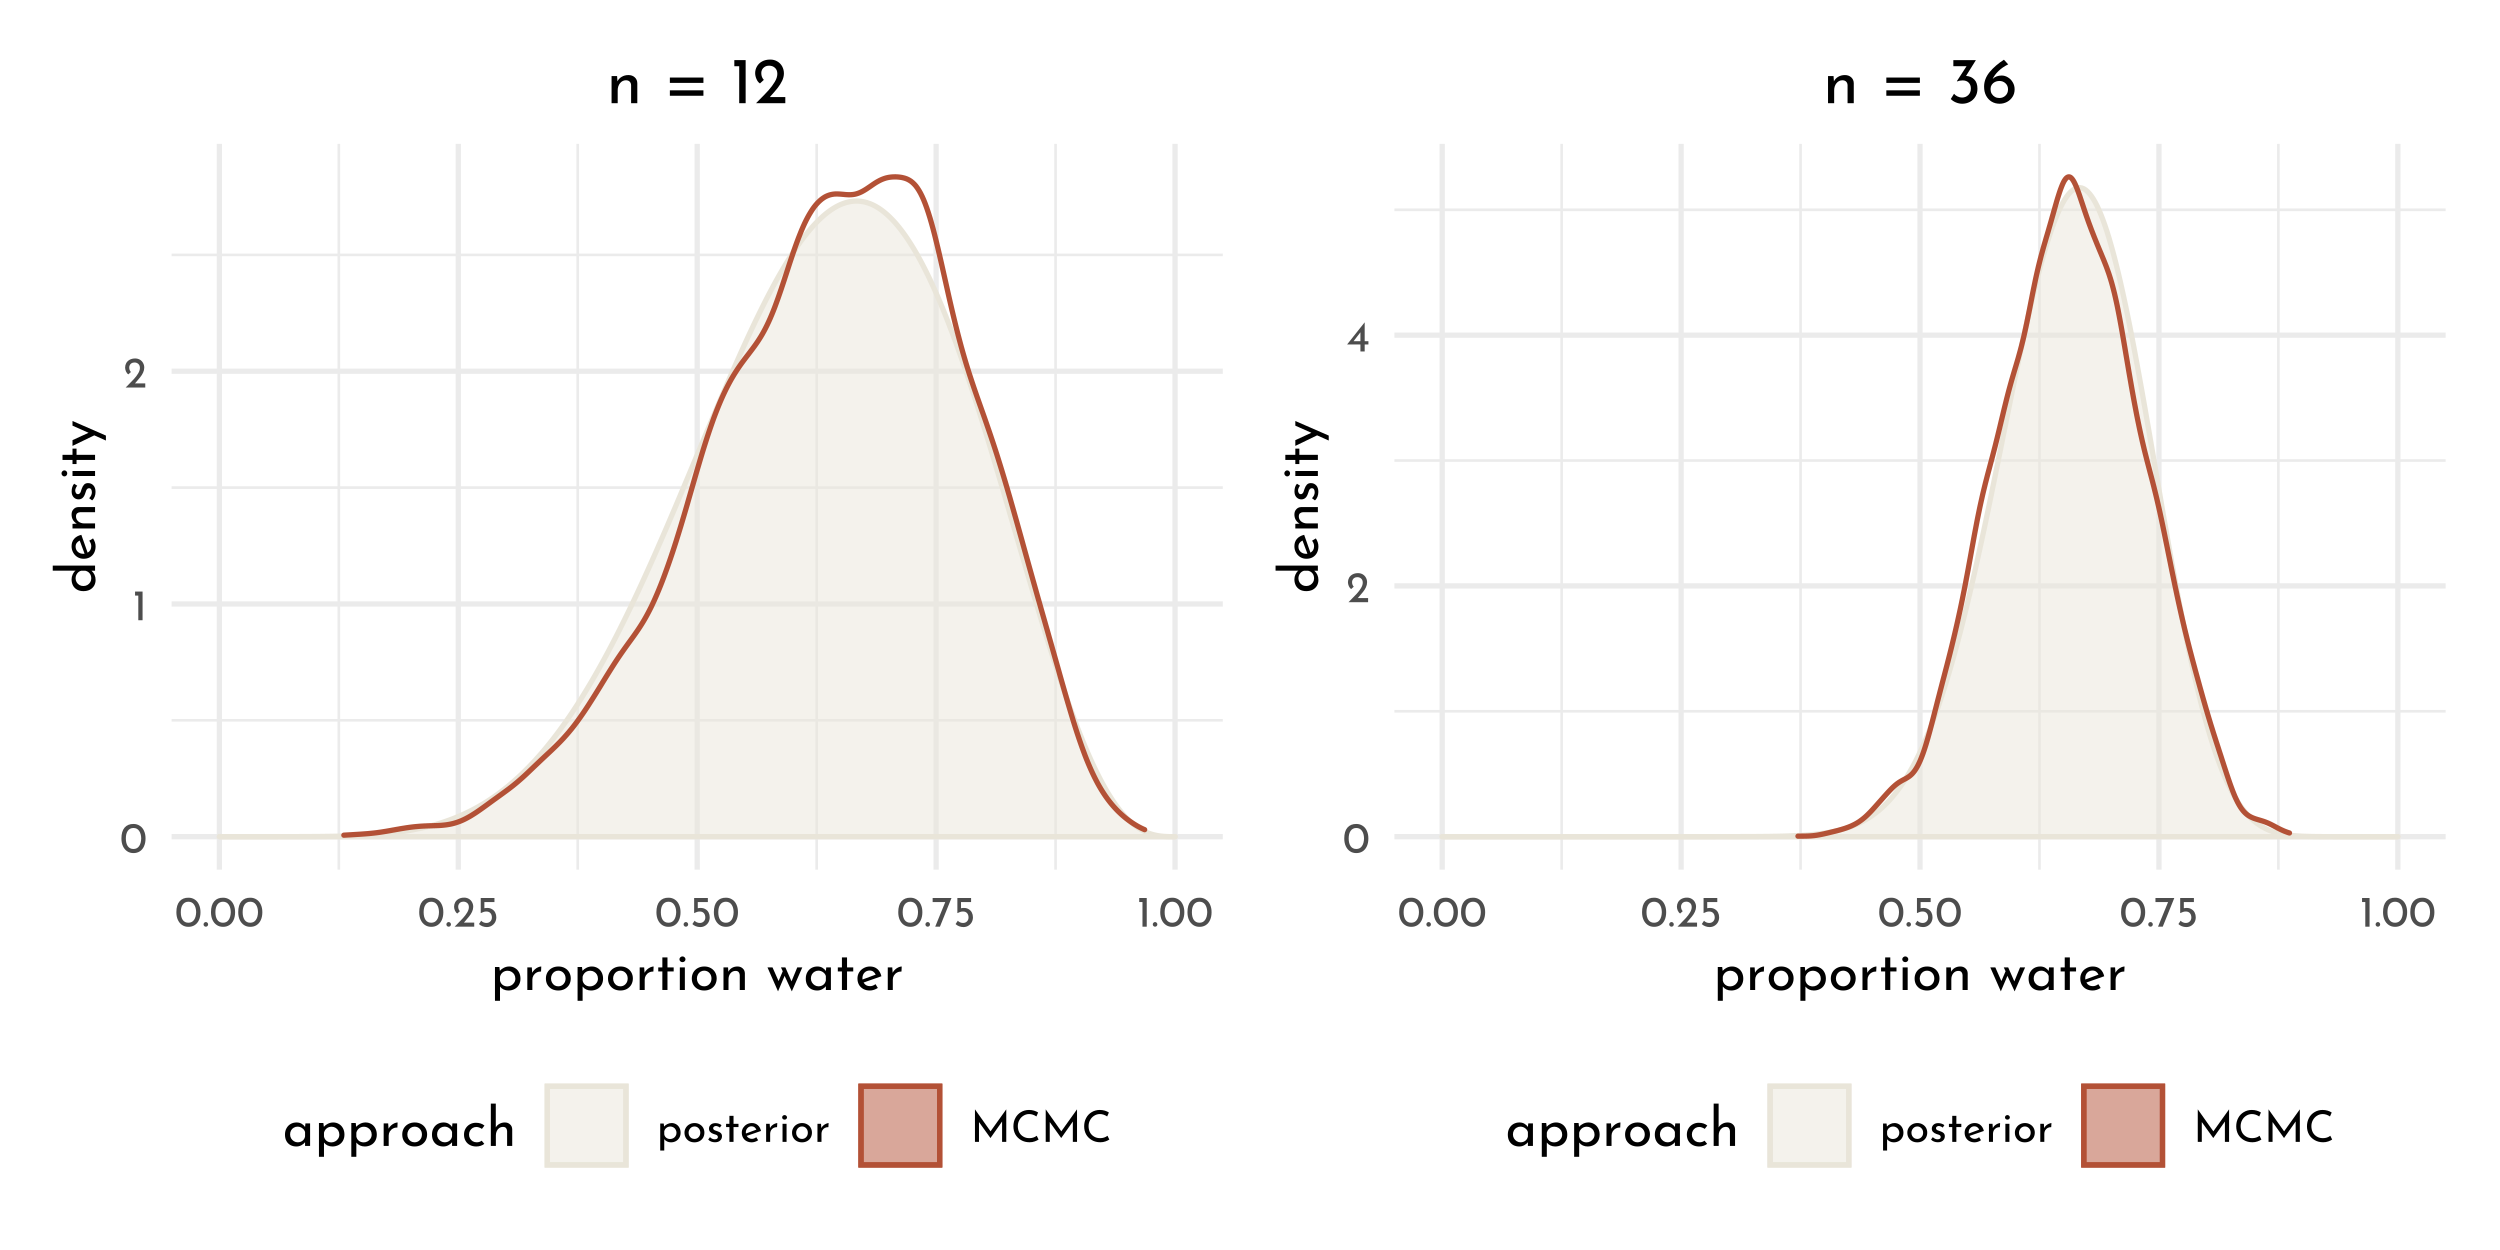 <?xml version="1.0" encoding="UTF-8"?>
<svg xmlns="http://www.w3.org/2000/svg" xmlns:xlink="http://www.w3.org/1999/xlink" width="504pt" height="252pt" viewBox="0 0 504 252" version="1.1">
<defs>
<g>
<symbol overflow="visible" id="glyph0-0">
<path style="stroke:none;" d=""/>
</symbol>
<symbol overflow="visible" id="glyph0-1">
<path style="stroke:none;" d="M 2.75 0.031 C 2.27 0.031 1.848 -0.086 1.484 -0.328 C 1.117 -0.566 0.832 -0.906 0.625 -1.344 C 0.414 -1.789 0.312 -2.316 0.312 -2.922 C 0.312 -3.879 0.523 -4.609 0.953 -5.109 C 1.391 -5.609 1.988 -5.852 2.75 -5.844 C 3.219 -5.844 3.633 -5.723 4 -5.484 C 4.375 -5.254 4.66 -4.914 4.859 -4.469 C 5.066 -4.031 5.172 -3.516 5.172 -2.922 C 5.172 -2.305 5.066 -1.773 4.859 -1.328 C 4.66 -0.891 4.375 -0.551 4 -0.312 C 3.633 -0.082 3.219 0.031 2.75 0.031 Z M 2.734 -0.797 C 3.234 -0.797 3.613 -0.988 3.875 -1.375 C 4.145 -1.758 4.285 -2.281 4.297 -2.938 C 4.285 -3.57 4.145 -4.078 3.875 -4.453 C 3.613 -4.836 3.234 -5.031 2.734 -5.031 C 2.242 -5.031 1.863 -4.836 1.594 -4.453 C 1.332 -4.078 1.203 -3.566 1.203 -2.922 C 1.203 -2.266 1.332 -1.742 1.594 -1.359 C 1.863 -0.984 2.242 -0.797 2.734 -0.797 Z M 2.734 -0.797 "/>
</symbol>
<symbol overflow="visible" id="glyph0-2">
<path style="stroke:none;" d="M 1.984 -5.781 L 1.984 0 L 1.125 0 L 1.125 -4.969 L 0.469 -4.969 L 0.469 -5.781 Z M 1.984 -5.781 "/>
</symbol>
<symbol overflow="visible" id="glyph0-3">
<path style="stroke:none;" d="M 4.422 -0.828 L 4.422 0 L 0.469 0 L 0.766 -0.297 C 1.359 -0.891 1.82 -1.367 2.156 -1.734 C 2.5 -2.109 2.781 -2.484 3 -2.859 C 3.227 -3.242 3.344 -3.602 3.344 -3.938 C 3.344 -4.301 3.234 -4.578 3.016 -4.766 C 2.805 -4.953 2.551 -5.047 2.25 -5.047 C 2.008 -5.047 1.805 -4.992 1.641 -4.891 C 1.484 -4.785 1.367 -4.656 1.297 -4.5 C 1.223 -4.352 1.188 -4.207 1.188 -4.062 C 1.188 -3.688 1.301 -3.375 1.531 -3.125 L 1.016 -2.656 C 0.816 -2.77 0.656 -2.969 0.531 -3.25 C 0.414 -3.531 0.359 -3.789 0.359 -4.031 C 0.359 -4.352 0.438 -4.656 0.594 -4.938 C 0.758 -5.219 0.992 -5.441 1.297 -5.609 C 1.609 -5.773 1.973 -5.859 2.391 -5.859 C 2.742 -5.859 3.062 -5.773 3.344 -5.609 C 3.625 -5.441 3.836 -5.219 3.984 -4.938 C 4.141 -4.656 4.219 -4.348 4.219 -4.016 C 4.219 -3.68 4.141 -3.344 3.984 -3 C 3.828 -2.664 3.629 -2.352 3.391 -2.062 C 3.16 -1.77 2.852 -1.406 2.469 -0.969 L 2.344 -0.828 Z M 4.422 -0.828 "/>
</symbol>
<symbol overflow="visible" id="glyph0-4">
<path style="stroke:none;" d="M 0.297 -0.469 C 0.297 -0.594 0.344 -0.703 0.438 -0.797 C 0.531 -0.891 0.641 -0.938 0.766 -0.938 C 0.879 -0.938 0.984 -0.891 1.078 -0.797 C 1.172 -0.703 1.219 -0.594 1.219 -0.469 C 1.219 -0.332 1.172 -0.219 1.078 -0.125 C 0.984 -0.039 0.879 0 0.766 0 C 0.641 0 0.531 -0.039 0.438 -0.125 C 0.344 -0.219 0.297 -0.332 0.297 -0.469 Z M 0.297 -0.469 "/>
</symbol>
<symbol overflow="visible" id="glyph0-5">
<path style="stroke:none;" d="M 2.266 -3.781 C 2.641 -3.781 2.961 -3.691 3.234 -3.516 C 3.516 -3.348 3.723 -3.125 3.859 -2.844 C 4.004 -2.562 4.078 -2.242 4.078 -1.891 C 4.078 -1.523 3.992 -1.191 3.828 -0.891 C 3.66 -0.598 3.43 -0.363 3.141 -0.188 C 2.848 -0.008 2.52 0.078 2.156 0.078 C 1.852 0.078 1.555 0.02 1.266 -0.094 C 0.984 -0.207 0.754 -0.352 0.578 -0.531 L 1.031 -1.203 C 1.145 -1.066 1.297 -0.957 1.484 -0.875 C 1.68 -0.789 1.879 -0.75 2.078 -0.75 C 2.398 -0.75 2.664 -0.852 2.875 -1.062 C 3.082 -1.27 3.188 -1.535 3.188 -1.859 C 3.188 -2.223 3.086 -2.516 2.891 -2.734 C 2.703 -2.953 2.426 -3.062 2.062 -3.062 C 1.863 -3.062 1.676 -3.031 1.5 -2.969 C 1.32 -2.914 1.133 -2.836 0.938 -2.734 L 0.938 -5.781 L 3.703 -5.781 L 3.703 -4.969 L 1.672 -4.969 L 1.672 -3.719 C 1.859 -3.758 2.055 -3.781 2.266 -3.781 Z M 2.266 -3.781 "/>
</symbol>
<symbol overflow="visible" id="glyph0-6">
<path style="stroke:none;" d="M 4.062 -5.781 L 1.734 0 L 0.781 0 L 2.812 -4.969 L 0.266 -4.969 L 0.266 -5.781 Z M 4.062 -5.781 "/>
</symbol>
<symbol overflow="visible" id="glyph0-7">
<path style="stroke:none;" d="M 3.016 -3.797 C 3.359 -3.797 3.664 -3.711 3.938 -3.547 C 4.219 -3.379 4.438 -3.145 4.594 -2.844 C 4.75 -2.551 4.828 -2.211 4.828 -1.828 C 4.828 -1.453 4.738 -1.117 4.562 -0.828 C 4.395 -0.535 4.16 -0.305 3.859 -0.141 C 3.566 0.016 3.238 0.094 2.875 0.094 C 2.602 0.094 2.348 0.035 2.109 -0.078 C 1.867 -0.191 1.676 -0.348 1.531 -0.547 L 1.531 1.75 L 0.719 1.75 L 0.719 -3.703 L 1.422 -3.703 L 1.5 -3.094 C 1.688 -3.301 1.91 -3.469 2.172 -3.594 C 2.43 -3.727 2.711 -3.797 3.016 -3.797 Z M 2.703 -0.578 C 2.93 -0.578 3.145 -0.629 3.344 -0.734 C 3.539 -0.836 3.695 -0.984 3.812 -1.172 C 3.938 -1.367 4 -1.586 4 -1.828 C 4 -2.066 3.941 -2.281 3.828 -2.469 C 3.723 -2.664 3.578 -2.816 3.391 -2.922 C 3.203 -3.035 2.992 -3.094 2.766 -3.094 C 2.453 -3.094 2.188 -3.004 1.969 -2.828 C 1.75 -2.66 1.602 -2.43 1.531 -2.141 L 1.531 -1.531 C 1.57 -1.25 1.703 -1.02 1.922 -0.844 C 2.148 -0.664 2.41 -0.578 2.703 -0.578 Z M 2.703 -0.578 "/>
</symbol>
<symbol overflow="visible" id="glyph0-8">
<path style="stroke:none;" d="M 0.391 -1.859 C 0.391 -2.211 0.477 -2.535 0.656 -2.828 C 0.832 -3.129 1.07 -3.363 1.375 -3.531 C 1.688 -3.707 2.035 -3.797 2.422 -3.797 C 2.805 -3.797 3.148 -3.707 3.453 -3.531 C 3.754 -3.363 3.988 -3.133 4.156 -2.844 C 4.32 -2.551 4.406 -2.223 4.406 -1.859 C 4.406 -1.492 4.32 -1.16 4.156 -0.859 C 3.988 -0.566 3.75 -0.332 3.438 -0.156 C 3.133 0.008 2.789 0.094 2.406 0.094 C 2.02 0.094 1.676 0.016 1.375 -0.141 C 1.07 -0.305 0.832 -0.535 0.656 -0.828 C 0.477 -1.129 0.391 -1.473 0.391 -1.859 Z M 1.219 -1.844 C 1.219 -1.613 1.27 -1.398 1.375 -1.203 C 1.477 -1.016 1.617 -0.863 1.797 -0.75 C 1.973 -0.645 2.172 -0.594 2.391 -0.594 C 2.734 -0.594 3.016 -0.711 3.234 -0.953 C 3.461 -1.191 3.578 -1.488 3.578 -1.844 C 3.578 -2.207 3.461 -2.508 3.234 -2.75 C 3.016 -2.988 2.734 -3.109 2.391 -3.109 C 2.172 -3.109 1.973 -3.051 1.797 -2.938 C 1.617 -2.82 1.477 -2.664 1.375 -2.469 C 1.27 -2.281 1.219 -2.07 1.219 -1.844 Z M 1.219 -1.844 "/>
</symbol>
<symbol overflow="visible" id="glyph0-9">
<path style="stroke:none;" d="M 1.734 0.078 C 1.473 0.078 1.219 0.031 0.969 -0.062 C 0.727 -0.156 0.531 -0.289 0.375 -0.469 L 0.734 -0.953 C 0.879 -0.805 1.031 -0.695 1.188 -0.625 C 1.352 -0.551 1.516 -0.516 1.672 -0.516 C 1.867 -0.516 2.023 -0.551 2.141 -0.625 C 2.266 -0.695 2.328 -0.812 2.328 -0.969 C 2.328 -1.094 2.289 -1.191 2.219 -1.266 C 2.145 -1.348 2.055 -1.406 1.953 -1.438 C 1.859 -1.477 1.695 -1.531 1.469 -1.594 C 0.844 -1.801 0.531 -2.16 0.531 -2.672 C 0.531 -2.973 0.645 -3.234 0.875 -3.453 C 1.102 -3.672 1.422 -3.781 1.828 -3.781 C 2.078 -3.781 2.301 -3.742 2.5 -3.672 C 2.707 -3.609 2.895 -3.508 3.062 -3.375 L 2.734 -2.875 C 2.641 -2.969 2.52 -3.039 2.375 -3.094 C 2.227 -3.156 2.094 -3.191 1.969 -3.203 C 1.801 -3.203 1.66 -3.16 1.547 -3.078 C 1.43 -3.004 1.375 -2.898 1.375 -2.766 C 1.375 -2.648 1.41 -2.555 1.484 -2.484 C 1.555 -2.41 1.633 -2.359 1.719 -2.328 C 1.801 -2.297 1.961 -2.238 2.203 -2.156 C 2.504 -2.062 2.738 -1.938 2.906 -1.781 C 3.07 -1.625 3.156 -1.41 3.156 -1.141 C 3.156 -0.785 3.031 -0.492 2.781 -0.266 C 2.539 -0.035 2.191 0.078 1.734 0.078 Z M 1.734 0.078 "/>
</symbol>
<symbol overflow="visible" id="glyph0-10">
<path style="stroke:none;" d="M 1.891 -5.25 L 1.891 -3.641 L 2.891 -3.641 L 2.891 -2.984 L 1.891 -2.984 L 1.891 0 L 1.062 0 L 1.062 -2.984 L 0.391 -2.984 L 0.391 -3.641 L 1.062 -3.641 L 1.062 -5.25 Z M 1.891 -5.25 "/>
</symbol>
<symbol overflow="visible" id="glyph0-11">
<path style="stroke:none;" d="M 2.422 -0.609 C 2.723 -0.609 3.02 -0.719 3.312 -0.938 L 3.688 -0.328 C 3.488 -0.191 3.273 -0.086 3.047 -0.016 C 2.828 0.055 2.613 0.094 2.406 0.094 C 2 0.094 1.645 0.008 1.344 -0.156 C 1.039 -0.32 0.805 -0.551 0.641 -0.844 C 0.473 -1.145 0.391 -1.477 0.391 -1.844 C 0.391 -2.207 0.477 -2.535 0.656 -2.828 C 0.844 -3.117 1.086 -3.352 1.391 -3.531 C 1.703 -3.707 2.047 -3.797 2.422 -3.797 C 2.891 -3.797 3.285 -3.656 3.609 -3.375 C 3.93 -3.094 4.148 -2.703 4.266 -2.203 L 1.375 -1.203 C 1.488 -1.016 1.633 -0.867 1.812 -0.766 C 1.988 -0.66 2.191 -0.609 2.422 -0.609 Z M 2.359 -3.141 C 2.023 -3.141 1.75 -3.02 1.531 -2.781 C 1.312 -2.551 1.203 -2.254 1.203 -1.891 C 1.203 -1.805 1.207 -1.738 1.219 -1.688 L 3.328 -2.469 C 3.242 -2.664 3.117 -2.828 2.953 -2.953 C 2.797 -3.078 2.598 -3.141 2.359 -3.141 Z M 2.359 -3.141 "/>
</symbol>
<symbol overflow="visible" id="glyph0-12">
<path style="stroke:none;" d="M 1.5 -2.781 C 1.594 -2.977 1.723 -3.148 1.891 -3.297 C 2.066 -3.453 2.254 -3.57 2.453 -3.656 C 2.648 -3.738 2.82 -3.785 2.969 -3.797 L 2.922 -2.969 C 2.66 -2.977 2.422 -2.926 2.203 -2.812 C 1.992 -2.695 1.828 -2.535 1.703 -2.328 C 1.586 -2.117 1.531 -1.895 1.531 -1.656 L 1.531 0 L 0.719 0 L 0.719 -3.641 L 1.438 -3.641 Z M 1.5 -2.781 "/>
</symbol>
<symbol overflow="visible" id="glyph0-13">
<path style="stroke:none;" d="M 1.531 -3.641 L 1.531 0 L 0.719 0 L 0.719 -3.641 Z M 0.641 -4.938 C 0.641 -5.07 0.688 -5.18 0.781 -5.266 C 0.883 -5.359 1.004 -5.406 1.141 -5.406 C 1.266 -5.406 1.375 -5.359 1.469 -5.266 C 1.57 -5.18 1.625 -5.07 1.625 -4.938 C 1.625 -4.812 1.57 -4.703 1.469 -4.609 C 1.375 -4.523 1.266 -4.484 1.141 -4.484 C 1.004 -4.484 0.883 -4.523 0.781 -4.609 C 0.688 -4.703 0.641 -4.812 0.641 -4.938 Z M 0.641 -4.938 "/>
</symbol>
<symbol overflow="visible" id="glyph0-14">
<path style="stroke:none;" d="M 7.234 -6.562 L 7.234 0 L 6.391 0 L 6.391 -4.109 L 4.062 -0.797 L 4.031 -0.797 L 1.734 -4 L 1.734 0 L 0.922 0 L 0.922 -6.562 L 4.062 -2.125 Z M 7.234 -6.562 "/>
</symbol>
<symbol overflow="visible" id="glyph0-15">
<path style="stroke:none;" d="M 5.594 -0.469 C 5.383 -0.332 5.125 -0.207 4.812 -0.094 C 4.5 0.02 4.156 0.078 3.781 0.078 C 3.133 0.078 2.562 -0.066 2.062 -0.359 C 1.562 -0.648 1.176 -1.035 0.906 -1.516 C 0.645 -2.004 0.516 -2.539 0.516 -3.125 C 0.516 -3.758 0.648 -4.328 0.922 -4.828 C 1.191 -5.328 1.566 -5.719 2.047 -6 C 2.523 -6.289 3.066 -6.438 3.672 -6.438 C 4.023 -6.438 4.359 -6.391 4.672 -6.297 C 4.984 -6.203 5.258 -6.078 5.5 -5.922 L 5.156 -5.125 C 4.676 -5.445 4.188 -5.609 3.688 -5.609 C 3.281 -5.609 2.898 -5.5 2.547 -5.281 C 2.203 -5.07 1.926 -4.781 1.719 -4.406 C 1.508 -4.031 1.406 -3.617 1.406 -3.172 C 1.406 -2.711 1.5 -2.297 1.688 -1.922 C 1.883 -1.555 2.16 -1.27 2.516 -1.062 C 2.867 -0.852 3.273 -0.75 3.734 -0.75 C 4.305 -0.75 4.801 -0.91 5.219 -1.234 Z M 5.594 -0.469 "/>
</symbol>
<symbol overflow="visible" id="glyph0-16">
<path style="stroke:none;" d="M 4.406 -2.062 L 4.406 -1.406 L 3.656 -1.406 L 3.656 0 L 2.797 0 L 2.797 -1.406 L 0.109 -1.406 L 3.641 -5.859 L 3.656 -5.859 L 3.656 -2.062 Z M 2.797 -2.062 L 2.797 -3.859 L 1.406 -2.062 Z M 2.797 -2.062 "/>
</symbol>
<symbol overflow="visible" id="glyph1-0">
<path style="stroke:none;" d=""/>
</symbol>
<symbol overflow="visible" id="glyph1-1">
<path style="stroke:none;" d="M 3.766 -4.734 C 4.191 -4.734 4.578 -4.629 4.922 -4.422 C 5.266 -4.223 5.535 -3.938 5.734 -3.562 C 5.93 -3.195 6.031 -2.77 6.031 -2.281 C 6.031 -1.812 5.926 -1.395 5.719 -1.031 C 5.508 -0.664 5.219 -0.383 4.844 -0.188 C 4.469 0.008 4.051 0.109 3.594 0.109 C 3.258 0.109 2.941 0.039 2.641 -0.094 C 2.336 -0.238 2.094 -0.438 1.906 -0.688 L 1.906 2.188 L 0.891 2.188 L 0.891 -4.625 L 1.781 -4.625 L 1.875 -3.859 C 2.102 -4.117 2.379 -4.328 2.703 -4.484 C 3.035 -4.648 3.391 -4.734 3.766 -4.734 Z M 3.391 -0.719 C 3.672 -0.719 3.93 -0.785 4.172 -0.922 C 4.422 -1.055 4.617 -1.242 4.766 -1.484 C 4.922 -1.723 5 -1.988 5 -2.281 C 5 -2.582 4.93 -2.852 4.797 -3.094 C 4.66 -3.332 4.473 -3.52 4.234 -3.656 C 4.004 -3.801 3.742 -3.875 3.453 -3.875 C 3.066 -3.875 2.734 -3.766 2.453 -3.547 C 2.18 -3.328 2 -3.035 1.906 -2.672 L 1.906 -1.906 C 1.969 -1.562 2.133 -1.273 2.406 -1.047 C 2.688 -0.828 3.016 -0.719 3.391 -0.719 Z M 3.391 -0.719 "/>
</symbol>
<symbol overflow="visible" id="glyph1-2">
<path style="stroke:none;" d="M 1.875 -3.469 C 2 -3.719 2.164 -3.938 2.375 -4.125 C 2.594 -4.32 2.82 -4.473 3.062 -4.578 C 3.312 -4.68 3.523 -4.734 3.703 -4.734 L 3.656 -3.719 C 3.332 -3.727 3.035 -3.66 2.766 -3.516 C 2.492 -3.367 2.281 -3.164 2.125 -2.906 C 1.977 -2.645 1.906 -2.367 1.906 -2.078 L 1.906 0 L 0.891 0 L 0.891 -4.547 L 1.797 -4.547 Z M 1.875 -3.469 "/>
</symbol>
<symbol overflow="visible" id="glyph1-3">
<path style="stroke:none;" d="M 0.5 -2.328 C 0.5 -2.766 0.602 -3.172 0.812 -3.547 C 1.031 -3.922 1.332 -4.211 1.719 -4.422 C 2.102 -4.629 2.539 -4.734 3.031 -4.734 C 3.508 -4.734 3.938 -4.629 4.312 -4.422 C 4.695 -4.211 4.992 -3.922 5.203 -3.547 C 5.41 -3.18 5.516 -2.773 5.516 -2.328 C 5.516 -1.867 5.41 -1.453 5.203 -1.078 C 4.992 -0.711 4.695 -0.422 4.312 -0.203 C 3.926 0.004 3.488 0.109 3 0.109 C 2.52 0.109 2.086 0.008 1.703 -0.188 C 1.328 -0.395 1.031 -0.68 0.812 -1.047 C 0.602 -1.41 0.5 -1.836 0.5 -2.328 Z M 1.531 -2.312 C 1.531 -2.02 1.594 -1.754 1.719 -1.516 C 1.844 -1.273 2.016 -1.082 2.234 -0.938 C 2.461 -0.801 2.711 -0.734 2.984 -0.734 C 3.41 -0.734 3.766 -0.883 4.047 -1.188 C 4.328 -1.488 4.469 -1.863 4.469 -2.312 C 4.469 -2.758 4.328 -3.133 4.047 -3.438 C 3.766 -3.738 3.41 -3.891 2.984 -3.891 C 2.711 -3.891 2.461 -3.816 2.234 -3.672 C 2.016 -3.535 1.844 -3.344 1.719 -3.094 C 1.594 -2.852 1.531 -2.594 1.531 -2.312 Z M 1.531 -2.312 "/>
</symbol>
<symbol overflow="visible" id="glyph1-4">
<path style="stroke:none;" d="M 2.359 -6.562 L 2.359 -4.547 L 3.609 -4.547 L 3.609 -3.734 L 2.359 -3.734 L 2.359 0 L 1.328 0 L 1.328 -3.734 L 0.5 -3.734 L 0.5 -4.547 L 1.328 -4.547 L 1.328 -6.562 Z M 2.359 -6.562 "/>
</symbol>
<symbol overflow="visible" id="glyph1-5">
<path style="stroke:none;" d="M 1.906 -4.547 L 1.906 0 L 0.891 0 L 0.891 -4.547 Z M 0.812 -6.188 C 0.812 -6.344 0.875 -6.477 1 -6.594 C 1.125 -6.707 1.266 -6.766 1.422 -6.766 C 1.586 -6.766 1.727 -6.707 1.844 -6.594 C 1.969 -6.477 2.031 -6.344 2.031 -6.188 C 2.031 -6.02 1.969 -5.879 1.844 -5.766 C 1.727 -5.66 1.586 -5.609 1.422 -5.609 C 1.266 -5.609 1.125 -5.66 1 -5.766 C 0.875 -5.879 0.812 -6.02 0.812 -6.188 Z M 0.812 -6.188 "/>
</symbol>
<symbol overflow="visible" id="glyph1-6">
<path style="stroke:none;" d="M 3.719 -4.734 C 4.145 -4.734 4.492 -4.602 4.766 -4.344 C 5.047 -4.094 5.191 -3.766 5.203 -3.359 L 5.203 0 L 4.172 0 L 4.172 -3.016 C 4.148 -3.273 4.07 -3.477 3.938 -3.625 C 3.801 -3.77 3.594 -3.844 3.312 -3.844 C 2.906 -3.844 2.566 -3.68 2.297 -3.359 C 2.035 -3.035 1.906 -2.629 1.906 -2.141 L 1.906 0 L 0.891 0 L 0.891 -4.547 L 1.812 -4.547 L 1.875 -3.672 C 2.039 -4.004 2.285 -4.266 2.609 -4.453 C 2.93 -4.641 3.301 -4.734 3.719 -4.734 Z M 3.719 -4.734 "/>
</symbol>
<symbol overflow="visible" id="glyph1-7">
<path style="stroke:none;" d=""/>
</symbol>
<symbol overflow="visible" id="glyph1-8">
<path style="stroke:none;" d="M 7.219 -4.547 L 5.109 0.281 L 3.656 -2.844 L 2.328 0.281 L 0.203 -4.547 L 1.219 -4.547 L 2.438 -1.797 L 3.281 -3.766 L 2.922 -4.547 L 3.812 -4.547 L 5.047 -1.734 L 6.203 -4.547 Z M 7.219 -4.547 "/>
</symbol>
<symbol overflow="visible" id="glyph1-9">
<path style="stroke:none;" d="M 5.562 -4.547 L 5.562 0 L 4.547 0 L 4.547 -0.75 C 4.379 -0.531 4.141 -0.332 3.828 -0.156 C 3.523 0.02 3.18 0.109 2.797 0.109 C 2.359 0.109 1.961 0.016 1.609 -0.172 C 1.266 -0.359 0.992 -0.629 0.797 -0.984 C 0.598 -1.348 0.5 -1.781 0.5 -2.281 C 0.5 -2.781 0.602 -3.211 0.812 -3.578 C 1.02 -3.953 1.301 -4.238 1.656 -4.438 C 2.008 -4.633 2.406 -4.734 2.844 -4.734 C 3.227 -4.734 3.562 -4.648 3.844 -4.484 C 4.133 -4.316 4.367 -4.098 4.547 -3.828 L 4.625 -4.547 Z M 3.062 -0.734 C 3.438 -0.734 3.758 -0.836 4.031 -1.047 C 4.301 -1.254 4.473 -1.539 4.547 -1.906 L 4.547 -2.812 C 4.453 -3.125 4.266 -3.379 3.984 -3.578 C 3.711 -3.785 3.395 -3.891 3.031 -3.891 C 2.758 -3.891 2.508 -3.82 2.281 -3.688 C 2.051 -3.562 1.867 -3.379 1.734 -3.141 C 1.598 -2.898 1.531 -2.629 1.531 -2.328 C 1.531 -2.035 1.598 -1.77 1.734 -1.531 C 1.879 -1.289 2.066 -1.098 2.297 -0.953 C 2.535 -0.805 2.789 -0.734 3.062 -0.734 Z M 3.062 -0.734 "/>
</symbol>
<symbol overflow="visible" id="glyph1-10">
<path style="stroke:none;" d="M 3.031 -0.766 C 3.406 -0.766 3.773 -0.898 4.141 -1.172 L 4.609 -0.406 C 4.367 -0.25 4.109 -0.125 3.828 -0.031 C 3.547 0.062 3.27 0.109 3 0.109 C 2.5 0.109 2.055 0.004 1.672 -0.203 C 1.297 -0.41 1.004 -0.695 0.797 -1.062 C 0.598 -1.426 0.5 -1.844 0.5 -2.312 C 0.5 -2.758 0.609 -3.164 0.828 -3.531 C 1.055 -3.906 1.363 -4.195 1.75 -4.406 C 2.133 -4.625 2.562 -4.734 3.031 -4.734 C 3.625 -4.734 4.117 -4.562 4.516 -4.219 C 4.91 -3.875 5.18 -3.391 5.328 -2.766 L 1.734 -1.5 C 1.859 -1.27 2.031 -1.086 2.25 -0.953 C 2.477 -0.828 2.738 -0.766 3.031 -0.766 Z M 2.953 -3.922 C 2.535 -3.922 2.188 -3.773 1.906 -3.484 C 1.633 -3.191 1.5 -2.816 1.5 -2.359 C 1.5 -2.254 1.504 -2.172 1.516 -2.109 L 4.172 -3.094 C 4.055 -3.344 3.898 -3.539 3.703 -3.688 C 3.504 -3.844 3.254 -3.922 2.953 -3.922 Z M 2.953 -3.922 "/>
</symbol>
<symbol overflow="visible" id="glyph1-11">
<path style="stroke:none;" d="M 4.594 -0.422 C 4.383 -0.254 4.141 -0.125 3.859 -0.031 C 3.578 0.062 3.285 0.109 2.984 0.109 C 2.492 0.109 2.062 0.008 1.688 -0.188 C 1.312 -0.383 1.02 -0.664 0.812 -1.031 C 0.602 -1.395 0.5 -1.812 0.5 -2.281 C 0.5 -2.75 0.609 -3.164 0.828 -3.531 C 1.047 -3.895 1.336 -4.176 1.703 -4.375 C 2.066 -4.57 2.461 -4.672 2.891 -4.672 C 3.586 -4.672 4.164 -4.484 4.625 -4.109 L 4.109 -3.438 C 3.961 -3.539 3.789 -3.629 3.594 -3.703 C 3.406 -3.785 3.203 -3.828 2.984 -3.828 C 2.711 -3.828 2.461 -3.758 2.234 -3.625 C 2.016 -3.488 1.836 -3.301 1.703 -3.062 C 1.578 -2.832 1.516 -2.57 1.516 -2.281 C 1.516 -2 1.582 -1.738 1.719 -1.5 C 1.852 -1.27 2.035 -1.082 2.266 -0.938 C 2.504 -0.801 2.773 -0.734 3.078 -0.734 C 3.453 -0.734 3.781 -0.844 4.062 -1.062 Z M 4.594 -0.422 "/>
</symbol>
<symbol overflow="visible" id="glyph1-12">
<path style="stroke:none;" d="M 3.719 -4.734 C 4.145 -4.734 4.492 -4.602 4.766 -4.344 C 5.047 -4.094 5.191 -3.766 5.203 -3.359 L 5.203 0 L 4.172 0 L 4.172 -3.016 C 4.148 -3.273 4.07 -3.477 3.938 -3.625 C 3.801 -3.77 3.594 -3.844 3.312 -3.844 C 3.051 -3.844 2.812 -3.77 2.594 -3.625 C 2.383 -3.477 2.219 -3.273 2.094 -3.016 C 1.969 -2.754 1.906 -2.461 1.906 -2.141 L 1.906 0 L 0.891 0 L 0.891 -8.531 L 1.891 -8.531 L 1.891 -3.734 C 2.055 -4.035 2.301 -4.273 2.625 -4.453 C 2.945 -4.641 3.312 -4.734 3.719 -4.734 Z M 3.719 -4.734 "/>
</symbol>
<symbol overflow="visible" id="glyph2-0">
<path style="stroke:none;" d=""/>
</symbol>
<symbol overflow="visible" id="glyph2-1">
<path style="stroke:none;" d="M -8.531 -5.641 L 0 -5.641 L 0 -4.609 L -0.719 -4.609 C -0.457 -4.391 -0.254 -4.117 -0.109 -3.797 C 0.035 -3.484 0.109 -3.133 0.109 -2.75 C 0.109 -2.32 0.008 -1.938 -0.188 -1.594 C -0.395 -1.25 -0.68 -0.977 -1.047 -0.781 C -1.422 -0.594 -1.852 -0.5 -2.344 -0.5 C -2.832 -0.5 -3.258 -0.598 -3.625 -0.797 C -3.988 -1.004 -4.266 -1.285 -4.453 -1.641 C -4.641 -2.004 -4.734 -2.414 -4.734 -2.875 C -4.734 -3.219 -4.66 -3.547 -4.516 -3.859 C -4.379 -4.18 -4.188 -4.438 -3.938 -4.625 L -8.531 -4.625 Z M -0.766 -3.062 C -0.766 -3.457 -0.867 -3.789 -1.078 -4.062 C -1.297 -4.344 -1.586 -4.523 -1.953 -4.609 L -2.812 -4.609 C -3.133 -4.523 -3.398 -4.336 -3.609 -4.047 C -3.816 -3.766 -3.922 -3.438 -3.922 -3.062 C -3.922 -2.789 -3.852 -2.535 -3.719 -2.297 C -3.582 -2.066 -3.395 -1.879 -3.156 -1.734 C -2.926 -1.598 -2.66 -1.531 -2.359 -1.531 C -2.055 -1.531 -1.785 -1.598 -1.547 -1.734 C -1.305 -1.879 -1.113 -2.066 -0.969 -2.297 C -0.832 -2.535 -0.766 -2.789 -0.766 -3.062 Z M -0.766 -3.062 "/>
</symbol>
<symbol overflow="visible" id="glyph2-2">
<path style="stroke:none;" d="M -0.766 -3.031 C -0.766 -3.406 -0.898 -3.773 -1.172 -4.141 L -0.406 -4.609 C -0.25 -4.367 -0.125 -4.109 -0.031 -3.828 C 0.062 -3.547 0.109 -3.27 0.109 -3 C 0.109 -2.5 0.004 -2.055 -0.203 -1.672 C -0.41 -1.297 -0.695 -1.004 -1.062 -0.797 C -1.426 -0.598 -1.844 -0.5 -2.312 -0.5 C -2.758 -0.5 -3.164 -0.609 -3.531 -0.828 C -3.906 -1.055 -4.195 -1.363 -4.406 -1.75 C -4.625 -2.133 -4.734 -2.562 -4.734 -3.031 C -4.734 -3.625 -4.562 -4.117 -4.219 -4.516 C -3.875 -4.91 -3.391 -5.18 -2.766 -5.328 L -1.5 -1.734 C -1.27 -1.859 -1.086 -2.031 -0.953 -2.25 C -0.828 -2.477 -0.766 -2.738 -0.766 -3.031 Z M -3.922 -2.953 C -3.922 -2.535 -3.773 -2.188 -3.484 -1.906 C -3.191 -1.633 -2.816 -1.5 -2.359 -1.5 C -2.254 -1.5 -2.172 -1.504 -2.109 -1.516 L -3.094 -4.172 C -3.344 -4.055 -3.539 -3.898 -3.688 -3.703 C -3.844 -3.504 -3.922 -3.254 -3.922 -2.953 Z M -3.922 -2.953 "/>
</symbol>
<symbol overflow="visible" id="glyph2-3">
<path style="stroke:none;" d="M -4.734 -3.719 C -4.734 -4.145 -4.602 -4.492 -4.344 -4.766 C -4.094 -5.047 -3.766 -5.191 -3.359 -5.203 L 0 -5.203 L 0 -4.172 L -3.016 -4.172 C -3.273 -4.148 -3.477 -4.07 -3.625 -3.938 C -3.77 -3.801 -3.844 -3.594 -3.844 -3.312 C -3.844 -2.906 -3.68 -2.566 -3.359 -2.297 C -3.035 -2.035 -2.629 -1.906 -2.141 -1.906 L 0 -1.906 L 0 -0.891 L -4.547 -0.891 L -4.547 -1.812 L -3.672 -1.875 C -4.004 -2.039 -4.266 -2.285 -4.453 -2.609 C -4.641 -2.93 -4.734 -3.301 -4.734 -3.719 Z M -4.734 -3.719 "/>
</symbol>
<symbol overflow="visible" id="glyph2-4">
<path style="stroke:none;" d="M 0.094 -2.172 C 0.094 -1.836 0.035 -1.52 -0.078 -1.219 C -0.191 -0.914 -0.363 -0.664 -0.594 -0.469 L -1.188 -0.906 C -1.008 -1.094 -0.875 -1.285 -0.781 -1.484 C -0.688 -1.691 -0.641 -1.895 -0.641 -2.094 C -0.641 -2.332 -0.688 -2.531 -0.781 -2.688 C -0.875 -2.844 -1.02 -2.922 -1.219 -2.922 C -1.375 -2.922 -1.5 -2.867 -1.594 -2.766 C -1.688 -2.672 -1.754 -2.562 -1.797 -2.438 C -1.848 -2.32 -1.914 -2.125 -2 -1.844 C -2.25 -1.062 -2.691 -0.672 -3.328 -0.672 C -3.711 -0.672 -4.039 -0.812 -4.312 -1.094 C -4.582 -1.375 -4.719 -1.77 -4.719 -2.281 C -4.719 -2.602 -4.676 -2.891 -4.594 -3.141 C -4.52 -3.391 -4.395 -3.617 -4.219 -3.828 L -3.594 -3.422 C -3.707 -3.305 -3.801 -3.156 -3.875 -2.969 C -3.957 -2.789 -4 -2.625 -4 -2.469 C -4 -2.258 -3.945 -2.082 -3.844 -1.938 C -3.75 -1.789 -3.617 -1.719 -3.453 -1.719 C -3.316 -1.719 -3.203 -1.766 -3.109 -1.859 C -3.016 -1.953 -2.945 -2.051 -2.906 -2.156 C -2.863 -2.258 -2.797 -2.461 -2.703 -2.766 C -2.578 -3.141 -2.414 -3.43 -2.219 -3.641 C -2.02 -3.848 -1.754 -3.953 -1.422 -3.953 C -0.984 -3.953 -0.617 -3.797 -0.328 -3.484 C -0.047 -3.18 0.094 -2.742 0.094 -2.172 Z M 0.094 -2.172 "/>
</symbol>
<symbol overflow="visible" id="glyph2-5">
<path style="stroke:none;" d="M -4.547 -1.906 L 0 -1.906 L 0 -0.891 L -4.547 -0.891 Z M -6.188 -0.812 C -6.344 -0.812 -6.477 -0.875 -6.594 -1 C -6.707 -1.125 -6.766 -1.266 -6.766 -1.422 C -6.766 -1.586 -6.707 -1.727 -6.594 -1.844 C -6.477 -1.969 -6.344 -2.031 -6.188 -2.031 C -6.02 -2.031 -5.879 -1.969 -5.766 -1.844 C -5.66 -1.727 -5.609 -1.586 -5.609 -1.422 C -5.609 -1.266 -5.66 -1.125 -5.766 -1 C -5.879 -0.875 -6.02 -0.812 -6.188 -0.812 Z M -6.188 -0.812 "/>
</symbol>
<symbol overflow="visible" id="glyph2-6">
<path style="stroke:none;" d="M -6.562 -2.359 L -4.547 -2.359 L -4.547 -3.609 L -3.734 -3.609 L -3.734 -2.359 L 0 -2.359 L 0 -1.328 L -3.734 -1.328 L -3.734 -0.5 L -4.547 -0.5 L -4.547 -1.328 L -6.562 -1.328 Z M -6.562 -2.359 "/>
</symbol>
<symbol overflow="visible" id="glyph2-7">
<path style="stroke:none;" d="M -4.547 -5.219 L 2.188 -2.281 L 2.188 -1.281 L -0.156 -2.328 L -4.547 -0.203 L -4.547 -1.359 L -1.312 -2.844 L -4.547 -4.281 Z M -4.547 -5.219 "/>
</symbol>
<symbol overflow="visible" id="glyph3-0">
<path style="stroke:none;" d=""/>
</symbol>
<symbol overflow="visible" id="glyph3-1">
<path style="stroke:none;" d="M 4.469 -5.672 C 4.977 -5.672 5.398 -5.52 5.734 -5.219 C 6.066 -4.914 6.238 -4.523 6.25 -4.047 L 6.25 0 L 5 0 L 5 -3.625 C 4.988 -3.926 4.895 -4.164 4.719 -4.344 C 4.551 -4.52 4.301 -4.613 3.969 -4.625 C 3.488 -4.625 3.086 -4.426 2.766 -4.031 C 2.453 -3.645 2.297 -3.156 2.297 -2.562 L 2.297 0 L 1.062 0 L 1.062 -5.469 L 2.172 -5.469 L 2.25 -4.406 C 2.445 -4.801 2.738 -5.109 3.125 -5.328 C 3.508 -5.555 3.957 -5.672 4.469 -5.672 Z M 4.469 -5.672 "/>
</symbol>
<symbol overflow="visible" id="glyph3-2">
<path style="stroke:none;" d=""/>
</symbol>
<symbol overflow="visible" id="glyph3-3">
<path style="stroke:none;" d="M 8.109 -5.172 L 8.109 -4.094 L 1.344 -4.094 L 1.344 -5.172 Z M 8.109 -2.594 L 8.109 -1.5 L 1.344 -1.5 L 1.344 -2.594 Z M 8.109 -2.594 "/>
</symbol>
<symbol overflow="visible" id="glyph3-4">
<path style="stroke:none;" d="M 2.984 -8.688 L 2.984 0 L 1.688 0 L 1.688 -7.453 L 0.703 -7.453 L 0.703 -8.688 Z M 2.984 -8.688 "/>
</symbol>
<symbol overflow="visible" id="glyph3-5">
<path style="stroke:none;" d="M 6.625 -1.234 L 6.625 0 L 0.719 0 L 1.156 -0.438 C 2.051 -1.332 2.75 -2.055 3.25 -2.609 C 3.75 -3.172 4.164 -3.734 4.5 -4.297 C 4.844 -4.867 5.016 -5.41 5.016 -5.922 C 5.016 -6.453 4.852 -6.859 4.531 -7.141 C 4.219 -7.422 3.832 -7.562 3.375 -7.562 C 3.02 -7.562 2.719 -7.484 2.469 -7.328 C 2.227 -7.18 2.051 -6.992 1.938 -6.766 C 1.832 -6.547 1.781 -6.32 1.781 -6.094 C 1.781 -5.52 1.953 -5.055 2.297 -4.703 L 1.516 -3.984 C 1.223 -4.16 0.988 -4.457 0.812 -4.875 C 0.633 -5.289 0.547 -5.688 0.547 -6.062 C 0.547 -6.539 0.664 -6.988 0.906 -7.406 C 1.145 -7.832 1.492 -8.172 1.953 -8.422 C 2.41 -8.672 2.957 -8.797 3.594 -8.797 C 4.125 -8.797 4.598 -8.672 5.016 -8.422 C 5.441 -8.172 5.77 -7.832 6 -7.406 C 6.227 -6.977 6.344 -6.516 6.344 -6.016 C 6.344 -5.516 6.223 -5.016 5.984 -4.516 C 5.742 -4.016 5.445 -3.539 5.094 -3.094 C 4.75 -2.656 4.285 -2.113 3.703 -1.469 L 3.516 -1.234 Z M 6.625 -1.234 "/>
</symbol>
<symbol overflow="visible" id="glyph3-6">
<path style="stroke:none;" d="M 3.781 -5.5 C 4.445 -5.457 4.992 -5.223 5.422 -4.797 C 5.859 -4.379 6.078 -3.742 6.078 -2.891 C 6.078 -2.297 5.938 -1.77 5.656 -1.312 C 5.383 -0.863 5.016 -0.516 4.547 -0.266 C 4.078 -0.016 3.562 0.109 3 0.109 C 2.582 0.109 2.16 0.02 1.734 -0.156 C 1.316 -0.332 0.973 -0.562 0.703 -0.844 L 1.359 -1.906 C 1.523 -1.688 1.758 -1.504 2.062 -1.359 C 2.363 -1.211 2.664 -1.141 2.969 -1.141 C 3.469 -1.141 3.891 -1.305 4.234 -1.641 C 4.578 -1.973 4.75 -2.414 4.75 -2.969 C 4.75 -3.457 4.602 -3.848 4.312 -4.141 C 4.02 -4.441 3.617 -4.594 3.109 -4.594 C 2.711 -4.594 2.336 -4.523 1.984 -4.391 L 1.938 -4.453 L 3.875 -7.453 L 1.219 -7.453 L 1.219 -8.688 L 5.766 -8.688 Z M 3.781 -5.5 "/>
</symbol>
<symbol overflow="visible" id="glyph3-7">
<path style="stroke:none;" d="M 4.047 -5.578 C 4.492 -5.578 4.914 -5.453 5.312 -5.203 C 5.719 -4.961 6.039 -4.629 6.281 -4.203 C 6.531 -3.785 6.656 -3.316 6.656 -2.797 C 6.656 -2.223 6.516 -1.719 6.234 -1.281 C 5.953 -0.844 5.578 -0.5 5.109 -0.25 C 4.641 -0.008 4.145 0.109 3.625 0.109 C 3.031 0.109 2.5 -0.031 2.031 -0.312 C 1.562 -0.594 1.188 -0.992 0.906 -1.516 C 0.633 -2.035 0.5 -2.645 0.5 -3.344 C 0.5 -4.383 0.867 -5.359 1.609 -6.266 C 2.359 -7.172 3.32 -8.004 4.5 -8.766 L 5.359 -7.828 C 4.578 -7.441 3.922 -6.988 3.391 -6.469 C 2.859 -5.957 2.473 -5.43 2.234 -4.891 C 2.691 -5.348 3.297 -5.578 4.047 -5.578 Z M 3.562 -1.047 C 4.062 -1.047 4.477 -1.207 4.812 -1.531 C 5.156 -1.852 5.328 -2.273 5.328 -2.797 C 5.328 -3.297 5.156 -3.703 4.812 -4.016 C 4.477 -4.328 4.062 -4.484 3.562 -4.484 C 3.25 -4.484 2.957 -4.414 2.688 -4.281 C 2.414 -4.145 2.203 -3.957 2.047 -3.719 C 1.891 -3.488 1.812 -3.238 1.812 -2.969 L 1.812 -2.734 C 1.812 -2.43 1.891 -2.148 2.047 -1.891 C 2.203 -1.629 2.414 -1.422 2.688 -1.266 C 2.957 -1.117 3.25 -1.047 3.562 -1.047 Z M 3.562 -1.047 "/>
</symbol>
</g>
<clipPath id="clip1">
  <path d="M 34.594 144 L 246.52 144 L 246.52 146 L 34.594 146 Z M 34.594 144 "/>
</clipPath>
<clipPath id="clip2">
  <path d="M 34.594 98 L 246.52 98 L 246.52 99 L 34.594 99 Z M 34.594 98 "/>
</clipPath>
<clipPath id="clip3">
  <path d="M 34.594 51 L 246.52 51 L 246.52 52 L 34.594 52 Z M 34.594 51 "/>
</clipPath>
<clipPath id="clip4">
  <path d="M 68 29.004 L 69 29.004 L 69 175.32 L 68 175.32 Z M 68 29.004 "/>
</clipPath>
<clipPath id="clip5">
  <path d="M 116 29.004 L 117 29.004 L 117 175.32 L 116 175.32 Z M 116 29.004 "/>
</clipPath>
<clipPath id="clip6">
  <path d="M 164 29.004 L 165 29.004 L 165 175.32 L 164 175.32 Z M 164 29.004 "/>
</clipPath>
<clipPath id="clip7">
  <path d="M 212 29.004 L 214 29.004 L 214 175.32 L 212 175.32 Z M 212 29.004 "/>
</clipPath>
<clipPath id="clip8">
  <path d="M 34.594 168 L 246.52 168 L 246.52 170 L 34.594 170 Z M 34.594 168 "/>
</clipPath>
<clipPath id="clip9">
  <path d="M 34.594 121 L 246.52 121 L 246.52 123 L 34.594 123 Z M 34.594 121 "/>
</clipPath>
<clipPath id="clip10">
  <path d="M 34.594 74 L 246.52 74 L 246.52 76 L 34.594 76 Z M 34.594 74 "/>
</clipPath>
<clipPath id="clip11">
  <path d="M 43 29.004 L 45 29.004 L 45 175.32 L 43 175.32 Z M 43 29.004 "/>
</clipPath>
<clipPath id="clip12">
  <path d="M 91 29.004 L 93 29.004 L 93 175.32 L 91 175.32 Z M 91 29.004 "/>
</clipPath>
<clipPath id="clip13">
  <path d="M 140 29.004 L 142 29.004 L 142 175.32 L 140 175.32 Z M 140 29.004 "/>
</clipPath>
<clipPath id="clip14">
  <path d="M 188 29.004 L 190 29.004 L 190 175.32 L 188 175.32 Z M 188 29.004 "/>
</clipPath>
<clipPath id="clip15">
  <path d="M 236 29.004 L 238 29.004 L 238 175.32 L 236 175.32 Z M 236 29.004 "/>
</clipPath>
<clipPath id="clip16">
  <path d="M 281.113 143 L 493.039 143 L 493.039 144 L 281.113 144 Z M 281.113 143 "/>
</clipPath>
<clipPath id="clip17">
  <path d="M 281.113 92 L 493.039 92 L 493.039 94 L 281.113 94 Z M 281.113 92 "/>
</clipPath>
<clipPath id="clip18">
  <path d="M 281.113 42 L 493.039 42 L 493.039 43 L 281.113 43 Z M 281.113 42 "/>
</clipPath>
<clipPath id="clip19">
  <path d="M 314 29.004 L 316 29.004 L 316 175.32 L 314 175.32 Z M 314 29.004 "/>
</clipPath>
<clipPath id="clip20">
  <path d="M 362 29.004 L 364 29.004 L 364 175.32 L 362 175.32 Z M 362 29.004 "/>
</clipPath>
<clipPath id="clip21">
  <path d="M 410 29.004 L 412 29.004 L 412 175.32 L 410 175.32 Z M 410 29.004 "/>
</clipPath>
<clipPath id="clip22">
  <path d="M 459 29.004 L 460 29.004 L 460 175.32 L 459 175.32 Z M 459 29.004 "/>
</clipPath>
<clipPath id="clip23">
  <path d="M 281.113 168 L 493.039 168 L 493.039 170 L 281.113 170 Z M 281.113 168 "/>
</clipPath>
<clipPath id="clip24">
  <path d="M 281.113 117 L 493.039 117 L 493.039 119 L 281.113 119 Z M 281.113 117 "/>
</clipPath>
<clipPath id="clip25">
  <path d="M 281.113 67 L 493.039 67 L 493.039 69 L 281.113 69 Z M 281.113 67 "/>
</clipPath>
<clipPath id="clip26">
  <path d="M 290 29.004 L 292 29.004 L 292 175.32 L 290 175.32 Z M 290 29.004 "/>
</clipPath>
<clipPath id="clip27">
  <path d="M 338 29.004 L 340 29.004 L 340 175.32 L 338 175.32 Z M 338 29.004 "/>
</clipPath>
<clipPath id="clip28">
  <path d="M 386 29.004 L 388 29.004 L 388 175.32 L 386 175.32 Z M 386 29.004 "/>
</clipPath>
<clipPath id="clip29">
  <path d="M 434 29.004 L 436 29.004 L 436 175.32 L 434 175.32 Z M 434 29.004 "/>
</clipPath>
<clipPath id="clip30">
  <path d="M 482 29.004 L 484 29.004 L 484 175.32 L 482 175.32 Z M 482 29.004 "/>
</clipPath>
</defs>
<g id="surface124">
<rect x="0" y="0" width="504" height="252" style="fill:rgb(100%,100%,100%);fill-opacity:1;stroke:none;"/>
<g clip-path="url(#clip1)" clip-rule="nonzero">
<path style="fill:none;stroke-width:0.533;stroke-linecap:butt;stroke-linejoin:round;stroke:rgb(92.157%,92.157%,92.157%);stroke-opacity:1;stroke-miterlimit:10;" d="M 34.594 145.215 L 246.52 145.215 "/>
</g>
<g clip-path="url(#clip2)" clip-rule="nonzero">
<path style="fill:none;stroke-width:0.533;stroke-linecap:butt;stroke-linejoin:round;stroke:rgb(92.157%,92.157%,92.157%);stroke-opacity:1;stroke-miterlimit:10;" d="M 34.594 98.301 L 246.52 98.301 "/>
</g>
<g clip-path="url(#clip3)" clip-rule="nonzero">
<path style="fill:none;stroke-width:0.533;stroke-linecap:butt;stroke-linejoin:round;stroke:rgb(92.157%,92.157%,92.157%);stroke-opacity:1;stroke-miterlimit:10;" d="M 34.594 51.387 L 246.52 51.387 "/>
</g>
<g clip-path="url(#clip4)" clip-rule="nonzero">
<path style="fill:none;stroke-width:0.533;stroke-linecap:butt;stroke-linejoin:round;stroke:rgb(92.157%,92.157%,92.157%);stroke-opacity:1;stroke-miterlimit:10;" d="M 68.309 175.324 L 68.309 29.004 "/>
</g>
<g clip-path="url(#clip5)" clip-rule="nonzero">
<path style="fill:none;stroke-width:0.533;stroke-linecap:butt;stroke-linejoin:round;stroke:rgb(92.157%,92.157%,92.157%);stroke-opacity:1;stroke-miterlimit:10;" d="M 116.473 175.324 L 116.473 29.004 "/>
</g>
<g clip-path="url(#clip6)" clip-rule="nonzero">
<path style="fill:none;stroke-width:0.533;stroke-linecap:butt;stroke-linejoin:round;stroke:rgb(92.157%,92.157%,92.157%);stroke-opacity:1;stroke-miterlimit:10;" d="M 164.641 175.324 L 164.641 29.004 "/>
</g>
<g clip-path="url(#clip7)" clip-rule="nonzero">
<path style="fill:none;stroke-width:0.533;stroke-linecap:butt;stroke-linejoin:round;stroke:rgb(92.157%,92.157%,92.157%);stroke-opacity:1;stroke-miterlimit:10;" d="M 212.805 175.324 L 212.805 29.004 "/>
</g>
<g clip-path="url(#clip8)" clip-rule="nonzero">
<path style="fill:none;stroke-width:1.067;stroke-linecap:butt;stroke-linejoin:round;stroke:rgb(92.157%,92.157%,92.157%);stroke-opacity:1;stroke-miterlimit:10;" d="M 34.594 168.672 L 246.52 168.672 "/>
</g>
<g clip-path="url(#clip9)" clip-rule="nonzero">
<path style="fill:none;stroke-width:1.067;stroke-linecap:butt;stroke-linejoin:round;stroke:rgb(92.157%,92.157%,92.157%);stroke-opacity:1;stroke-miterlimit:10;" d="M 34.594 121.758 L 246.52 121.758 "/>
</g>
<g clip-path="url(#clip10)" clip-rule="nonzero">
<path style="fill:none;stroke-width:1.067;stroke-linecap:butt;stroke-linejoin:round;stroke:rgb(92.157%,92.157%,92.157%);stroke-opacity:1;stroke-miterlimit:10;" d="M 34.594 74.844 L 246.52 74.844 "/>
</g>
<g clip-path="url(#clip11)" clip-rule="nonzero">
<path style="fill:none;stroke-width:1.067;stroke-linecap:butt;stroke-linejoin:round;stroke:rgb(92.157%,92.157%,92.157%);stroke-opacity:1;stroke-miterlimit:10;" d="M 44.227 175.324 L 44.227 29.004 "/>
</g>
<g clip-path="url(#clip12)" clip-rule="nonzero">
<path style="fill:none;stroke-width:1.067;stroke-linecap:butt;stroke-linejoin:round;stroke:rgb(92.157%,92.157%,92.157%);stroke-opacity:1;stroke-miterlimit:10;" d="M 92.391 175.324 L 92.391 29.004 "/>
</g>
<g clip-path="url(#clip13)" clip-rule="nonzero">
<path style="fill:none;stroke-width:1.067;stroke-linecap:butt;stroke-linejoin:round;stroke:rgb(92.157%,92.157%,92.157%);stroke-opacity:1;stroke-miterlimit:10;" d="M 140.559 175.324 L 140.559 29.004 "/>
</g>
<g clip-path="url(#clip14)" clip-rule="nonzero">
<path style="fill:none;stroke-width:1.067;stroke-linecap:butt;stroke-linejoin:round;stroke:rgb(92.157%,92.157%,92.157%);stroke-opacity:1;stroke-miterlimit:10;" d="M 188.723 175.324 L 188.723 29.004 "/>
</g>
<g clip-path="url(#clip15)" clip-rule="nonzero">
<path style="fill:none;stroke-width:1.067;stroke-linecap:butt;stroke-linejoin:round;stroke:rgb(92.157%,92.157%,92.157%);stroke-opacity:1;stroke-miterlimit:10;" d="M 236.887 175.324 L 236.887 29.004 "/>
</g>
<path style=" stroke:none;fill-rule:nonzero;fill:rgb(91.373%,89.804%,85.098%);fill-opacity:0.502;" d="M 44.227 168.672 L 55.809 168.672 L 56.195 168.668 L 58.512 168.668 L 58.898 168.664 L 60.055 168.664 L 60.441 168.66 L 60.828 168.66 L 61.215 168.656 L 61.602 168.656 L 61.988 168.652 L 62.371 168.652 L 63.145 168.645 L 63.531 168.645 L 64.305 168.637 L 64.688 168.633 L 65.074 168.625 L 65.848 168.617 L 66.234 168.609 L 66.621 168.605 L 67.008 168.598 L 67.391 168.59 L 68.551 168.566 L 68.938 168.555 L 69.324 168.547 L 69.707 168.535 L 70.094 168.523 L 70.48 168.508 L 70.867 168.496 L 71.641 168.465 L 72.023 168.449 L 72.41 168.43 L 72.797 168.414 L 73.184 168.395 L 73.57 168.371 L 73.957 168.352 L 74.34 168.328 L 74.727 168.301 L 75.113 168.277 L 75.5 168.246 L 75.887 168.219 L 76.66 168.156 L 77.043 168.121 L 77.43 168.086 L 78.59 167.969 L 78.977 167.926 L 79.359 167.879 L 79.746 167.832 L 80.52 167.73 L 81.293 167.621 L 81.676 167.559 L 82.062 167.5 L 82.836 167.367 L 83.223 167.297 L 83.609 167.223 L 83.992 167.148 L 84.379 167.07 L 84.766 166.988 L 85.539 166.816 L 86.312 166.629 L 86.695 166.531 L 87.469 166.32 L 87.855 166.211 L 88.242 166.098 L 88.629 165.98 L 89.012 165.859 L 89.398 165.734 L 89.785 165.605 L 90.559 165.332 L 90.945 165.188 L 91.328 165.043 L 91.715 164.891 L 92.102 164.734 L 92.875 164.406 L 93.262 164.234 L 93.645 164.059 L 94.031 163.875 L 94.418 163.688 L 94.805 163.496 L 95.191 163.301 L 95.578 163.098 L 95.965 162.887 L 96.348 162.676 L 96.734 162.453 L 97.121 162.227 L 97.508 161.996 L 97.895 161.758 L 98.281 161.516 L 98.664 161.266 L 99.051 161.008 L 99.438 160.746 L 99.824 160.477 L 100.211 160.203 L 100.598 159.918 L 100.98 159.629 L 101.367 159.336 L 101.754 159.035 L 102.527 158.41 L 102.914 158.086 L 103.301 157.754 L 103.684 157.418 L 104.07 157.074 L 104.457 156.723 L 104.844 156.363 L 105.23 156 L 105.617 155.625 L 106.387 154.855 L 106.773 154.461 L 107.16 154.055 L 107.547 153.645 L 107.934 153.227 L 108.316 152.797 L 108.703 152.363 L 109.09 151.922 L 109.477 151.473 L 109.863 151.012 L 110.25 150.547 L 110.633 150.074 L 111.02 149.59 L 111.406 149.102 L 111.793 148.602 L 112.18 148.094 L 112.566 147.582 L 112.953 147.059 L 113.336 146.527 L 113.723 145.988 L 114.109 145.441 L 114.496 144.887 L 114.883 144.324 L 115.27 143.754 L 115.652 143.176 L 116.039 142.586 L 116.426 141.992 L 116.812 141.387 L 117.199 140.777 L 117.586 140.156 L 117.969 139.527 L 118.355 138.895 L 118.742 138.25 L 119.129 137.598 L 119.516 136.938 L 119.902 136.27 L 120.285 135.598 L 120.672 134.914 L 121.059 134.223 L 121.445 133.527 L 121.832 132.82 L 122.219 132.105 L 122.605 131.387 L 122.988 130.66 L 123.375 129.922 L 123.762 129.18 L 124.148 128.434 L 124.535 127.676 L 124.922 126.914 L 125.305 126.141 L 125.691 125.363 L 126.078 124.582 L 126.465 123.793 L 126.852 122.996 L 127.238 122.191 L 127.621 121.383 L 128.008 120.566 L 128.395 119.746 L 128.781 118.918 L 129.168 118.086 L 129.555 117.246 L 129.938 116.402 L 130.324 115.555 L 130.711 114.699 L 131.098 113.84 L 131.484 112.977 L 132.258 111.234 L 132.641 110.355 L 133.027 109.473 L 133.801 107.699 L 134.188 106.805 L 134.574 105.906 L 134.957 105.008 L 136.117 102.289 L 136.891 100.461 L 137.273 99.547 L 137.66 98.629 L 139.207 94.941 L 139.59 94.016 L 141.137 90.312 L 141.523 89.391 L 141.91 88.465 L 142.293 87.543 L 142.68 86.617 L 143.066 85.699 L 143.453 84.777 L 143.84 83.859 L 144.227 82.945 L 144.609 82.031 L 144.996 81.121 L 145.77 79.309 L 146.543 77.512 L 146.926 76.617 L 147.699 74.844 L 148.086 73.965 L 148.473 73.09 L 148.859 72.223 L 149.242 71.359 L 149.629 70.5 L 150.016 69.648 L 150.402 68.805 L 150.789 67.965 L 151.176 67.137 L 151.562 66.312 L 151.945 65.496 L 152.332 64.688 L 152.719 63.891 L 153.105 63.098 L 153.492 62.316 L 154.262 60.777 L 154.648 60.023 L 155.035 59.281 L 155.422 58.547 L 155.809 57.824 L 156.195 57.109 L 156.578 56.41 L 156.965 55.719 L 157.352 55.043 L 157.738 54.375 L 158.125 53.723 L 158.512 53.082 L 158.895 52.453 L 159.281 51.836 L 159.668 51.234 L 160.055 50.648 L 160.441 50.074 L 160.828 49.512 L 161.215 48.969 L 161.598 48.438 L 161.984 47.922 L 162.371 47.422 L 162.758 46.938 L 163.145 46.469 L 163.531 46.016 L 163.914 45.578 L 164.301 45.156 L 164.688 44.754 L 165.074 44.367 L 165.461 43.996 L 165.848 43.645 L 166.23 43.312 L 166.617 42.996 L 167.004 42.699 L 167.391 42.418 L 167.777 42.156 L 168.164 41.914 L 168.547 41.691 L 168.934 41.488 L 169.32 41.301 L 169.707 41.137 L 170.094 40.992 L 170.48 40.863 L 170.867 40.758 L 171.25 40.672 L 171.637 40.609 L 172.023 40.562 L 172.41 40.539 L 172.797 40.535 L 173.184 40.551 L 173.566 40.59 L 173.953 40.652 L 174.34 40.73 L 174.727 40.832 L 175.113 40.957 L 175.5 41.102 L 175.883 41.27 L 176.27 41.457 L 176.656 41.668 L 177.043 41.898 L 177.43 42.152 L 177.816 42.426 L 178.199 42.723 L 178.586 43.043 L 178.973 43.383 L 179.359 43.746 L 179.746 44.133 L 180.133 44.539 L 180.52 44.965 L 180.902 45.414 L 181.289 45.887 L 181.676 46.383 L 182.062 46.898 L 182.449 47.434 L 182.836 47.992 L 183.219 48.57 L 183.605 49.172 L 183.992 49.797 L 184.379 50.438 L 184.766 51.102 L 185.152 51.789 L 185.535 52.492 L 185.922 53.219 L 186.309 53.965 L 186.695 54.734 L 187.082 55.52 L 187.469 56.324 L 187.852 57.152 L 188.238 57.996 L 188.625 58.863 L 189.012 59.746 L 189.398 60.645 L 189.785 61.566 L 190.172 62.504 L 190.555 63.461 L 190.941 64.434 L 191.328 65.426 L 191.715 66.43 L 192.102 67.457 L 192.488 68.496 L 192.871 69.551 L 193.258 70.621 L 193.645 71.711 L 194.031 72.809 L 194.418 73.926 L 194.805 75.055 L 195.188 76.199 L 195.574 77.355 L 195.961 78.523 L 196.348 79.703 L 196.734 80.898 L 197.121 82.102 L 197.508 83.316 L 197.891 84.543 L 198.277 85.777 L 198.664 87.023 L 199.051 88.277 L 199.438 89.539 L 199.824 90.809 L 200.207 92.086 L 200.594 93.371 L 200.98 94.66 L 201.367 95.957 L 202.141 98.566 L 202.523 99.875 L 203.297 102.508 L 204.457 106.469 L 204.84 107.793 L 206.387 113.074 L 206.773 114.391 L 207.16 115.703 L 207.543 117.012 L 208.316 119.613 L 208.703 120.906 L 209.09 122.195 L 209.477 123.473 L 209.859 124.746 L 210.246 126.008 L 210.633 127.266 L 211.02 128.512 L 211.406 129.746 L 211.793 130.969 L 212.176 132.184 L 212.562 133.383 L 212.949 134.57 L 213.336 135.746 L 213.723 136.91 L 214.109 138.055 L 214.492 139.188 L 214.879 140.305 L 215.266 141.402 L 215.652 142.484 L 216.039 143.551 L 216.426 144.598 L 216.812 145.629 L 217.195 146.641 L 217.582 147.629 L 217.969 148.602 L 218.355 149.551 L 218.742 150.484 L 219.129 151.391 L 219.512 152.277 L 219.898 153.145 L 220.285 153.988 L 220.672 154.805 L 221.059 155.602 L 221.445 156.375 L 221.828 157.125 L 222.215 157.852 L 222.602 158.551 L 222.988 159.23 L 223.375 159.883 L 223.762 160.508 L 224.145 161.109 L 224.531 161.688 L 224.918 162.242 L 225.305 162.77 L 225.691 163.27 L 226.078 163.75 L 226.465 164.199 L 226.848 164.629 L 227.234 165.031 L 227.621 165.41 L 228.008 165.766 L 228.395 166.094 L 228.781 166.402 L 229.164 166.688 L 229.551 166.949 L 229.938 167.188 L 230.324 167.406 L 230.711 167.602 L 231.098 167.781 L 231.48 167.938 L 231.867 168.078 L 232.254 168.199 L 232.641 168.301 L 233.027 168.391 L 233.414 168.465 L 233.797 168.523 L 234.184 168.57 L 234.57 168.609 L 234.957 168.633 L 235.344 168.652 L 235.73 168.664 L 236.117 168.668 L 236.5 168.672 L 236.887 168.672 Z M 44.227 168.672 "/>
<path style="fill:none;stroke-width:1.067;stroke-linecap:round;stroke-linejoin:round;stroke:rgb(91.373%,89.804%,85.098%);stroke-opacity:1;stroke-miterlimit:10;" d="M 44.227 168.672 L 55.809 168.672 L 56.195 168.668 L 58.512 168.668 L 58.898 168.664 L 60.055 168.664 L 60.441 168.66 L 60.828 168.66 L 61.215 168.656 L 61.602 168.656 L 61.988 168.652 L 62.371 168.652 L 63.145 168.645 L 63.531 168.645 L 64.305 168.637 L 64.688 168.633 L 65.074 168.625 L 65.848 168.617 L 66.234 168.609 L 66.621 168.605 L 67.008 168.598 L 67.391 168.59 L 68.551 168.566 L 68.938 168.555 L 69.324 168.547 L 69.707 168.535 L 70.094 168.523 L 70.48 168.508 L 70.867 168.496 L 71.641 168.465 L 72.023 168.449 L 72.41 168.43 L 72.797 168.414 L 73.184 168.395 L 73.57 168.371 L 73.957 168.352 L 74.34 168.328 L 74.727 168.301 L 75.113 168.277 L 75.5 168.246 L 75.887 168.219 L 76.66 168.156 L 77.043 168.121 L 77.43 168.086 L 78.59 167.969 L 78.977 167.926 L 79.359 167.879 L 79.746 167.832 L 80.52 167.73 L 81.293 167.621 L 81.676 167.559 L 82.062 167.5 L 82.836 167.367 L 83.223 167.297 L 83.609 167.223 L 83.992 167.148 L 84.379 167.07 L 84.766 166.988 L 85.539 166.816 L 86.312 166.629 L 86.695 166.531 L 87.469 166.32 L 87.855 166.211 L 88.242 166.098 L 88.629 165.98 L 89.012 165.859 L 89.398 165.734 L 89.785 165.605 L 90.559 165.332 L 90.945 165.188 L 91.328 165.043 L 91.715 164.891 L 92.102 164.734 L 92.875 164.406 L 93.262 164.234 L 93.645 164.059 L 94.031 163.875 L 94.418 163.688 L 94.805 163.496 L 95.191 163.301 L 95.578 163.098 L 95.965 162.887 L 96.348 162.676 L 96.734 162.453 L 97.121 162.227 L 97.508 161.996 L 97.895 161.758 L 98.281 161.516 L 98.664 161.266 L 99.051 161.008 L 99.438 160.746 L 99.824 160.477 L 100.211 160.203 L 100.598 159.918 L 100.98 159.629 L 101.367 159.336 L 101.754 159.035 L 102.527 158.41 L 102.914 158.086 L 103.301 157.754 L 103.684 157.418 L 104.07 157.074 L 104.457 156.723 L 104.844 156.363 L 105.23 156 L 105.617 155.625 L 106.387 154.855 L 106.773 154.461 L 107.16 154.055 L 107.547 153.645 L 107.934 153.227 L 108.316 152.797 L 108.703 152.363 L 109.09 151.922 L 109.477 151.473 L 109.863 151.012 L 110.25 150.547 L 110.633 150.074 L 111.02 149.59 L 111.406 149.102 L 111.793 148.602 L 112.18 148.094 L 112.566 147.582 L 112.953 147.059 L 113.336 146.527 L 113.723 145.988 L 114.109 145.441 L 114.496 144.887 L 114.883 144.324 L 115.27 143.754 L 115.652 143.176 L 116.039 142.586 L 116.426 141.992 L 116.812 141.387 L 117.199 140.777 L 117.586 140.156 L 117.969 139.527 L 118.355 138.895 L 118.742 138.25 L 119.129 137.598 L 119.516 136.938 L 119.902 136.27 L 120.285 135.598 L 120.672 134.914 L 121.059 134.223 L 121.445 133.527 L 121.832 132.82 L 122.219 132.105 L 122.605 131.387 L 122.988 130.66 L 123.375 129.922 L 123.762 129.18 L 124.148 128.434 L 124.535 127.676 L 124.922 126.914 L 125.305 126.141 L 125.691 125.363 L 126.078 124.582 L 126.465 123.793 L 126.852 122.996 L 127.238 122.191 L 127.621 121.383 L 128.008 120.566 L 128.395 119.746 L 128.781 118.918 L 129.168 118.086 L 129.555 117.246 L 129.938 116.402 L 130.324 115.555 L 130.711 114.699 L 131.098 113.84 L 131.484 112.977 L 132.258 111.234 L 132.641 110.355 L 133.027 109.473 L 133.801 107.699 L 134.188 106.805 L 134.574 105.906 L 134.957 105.008 L 136.117 102.289 L 136.891 100.461 L 137.273 99.547 L 137.66 98.629 L 139.207 94.941 L 139.59 94.016 L 141.137 90.312 L 141.523 89.391 L 141.91 88.465 L 142.293 87.543 L 142.68 86.617 L 143.066 85.699 L 143.453 84.777 L 143.84 83.859 L 144.227 82.945 L 144.609 82.031 L 144.996 81.121 L 145.77 79.309 L 146.543 77.512 L 146.926 76.617 L 147.699 74.844 L 148.086 73.965 L 148.473 73.09 L 148.859 72.223 L 149.242 71.359 L 149.629 70.5 L 150.016 69.648 L 150.402 68.805 L 150.789 67.965 L 151.176 67.137 L 151.562 66.312 L 151.945 65.496 L 152.332 64.688 L 152.719 63.891 L 153.105 63.098 L 153.492 62.316 L 154.262 60.777 L 154.648 60.023 L 155.035 59.281 L 155.422 58.547 L 155.809 57.824 L 156.195 57.109 L 156.578 56.41 L 156.965 55.719 L 157.352 55.043 L 157.738 54.375 L 158.125 53.723 L 158.512 53.082 L 158.895 52.453 L 159.281 51.836 L 159.668 51.234 L 160.055 50.648 L 160.441 50.074 L 160.828 49.512 L 161.215 48.969 L 161.598 48.438 L 161.984 47.922 L 162.371 47.422 L 162.758 46.938 L 163.145 46.469 L 163.531 46.016 L 163.914 45.578 L 164.301 45.156 L 164.688 44.754 L 165.074 44.367 L 165.461 43.996 L 165.848 43.645 L 166.23 43.312 L 166.617 42.996 L 167.004 42.699 L 167.391 42.418 L 167.777 42.156 L 168.164 41.914 L 168.547 41.691 L 168.934 41.488 L 169.32 41.301 L 169.707 41.137 L 170.094 40.992 L 170.48 40.863 L 170.867 40.758 L 171.25 40.672 L 171.637 40.609 L 172.023 40.562 L 172.41 40.539 L 172.797 40.535 L 173.184 40.551 L 173.566 40.59 L 173.953 40.652 L 174.34 40.73 L 174.727 40.832 L 175.113 40.957 L 175.5 41.102 L 175.883 41.27 L 176.27 41.457 L 176.656 41.668 L 177.043 41.898 L 177.43 42.152 L 177.816 42.426 L 178.199 42.723 L 178.586 43.043 L 178.973 43.383 L 179.359 43.746 L 179.746 44.133 L 180.133 44.539 L 180.52 44.965 L 180.902 45.414 L 181.289 45.887 L 181.676 46.383 L 182.062 46.898 L 182.449 47.434 L 182.836 47.992 L 183.219 48.57 L 183.605 49.172 L 183.992 49.797 L 184.379 50.438 L 184.766 51.102 L 185.152 51.789 L 185.535 52.492 L 185.922 53.219 L 186.309 53.965 L 186.695 54.734 L 187.082 55.52 L 187.469 56.324 L 187.852 57.152 L 188.238 57.996 L 188.625 58.863 L 189.012 59.746 L 189.398 60.645 L 189.785 61.566 L 190.172 62.504 L 190.555 63.461 L 190.941 64.434 L 191.328 65.426 L 191.715 66.43 L 192.102 67.457 L 192.488 68.496 L 192.871 69.551 L 193.258 70.621 L 193.645 71.711 L 194.031 72.809 L 194.418 73.926 L 194.805 75.055 L 195.188 76.199 L 195.574 77.355 L 195.961 78.523 L 196.348 79.703 L 196.734 80.898 L 197.121 82.102 L 197.508 83.316 L 197.891 84.543 L 198.277 85.777 L 198.664 87.023 L 199.051 88.277 L 199.438 89.539 L 199.824 90.809 L 200.207 92.086 L 200.594 93.371 L 200.98 94.66 L 201.367 95.957 L 202.141 98.566 L 202.523 99.875 L 203.297 102.508 L 204.457 106.469 L 204.84 107.793 L 206.387 113.074 L 206.773 114.391 L 207.16 115.703 L 207.543 117.012 L 208.316 119.613 L 208.703 120.906 L 209.09 122.195 L 209.477 123.473 L 209.859 124.746 L 210.246 126.008 L 210.633 127.266 L 211.02 128.512 L 211.406 129.746 L 211.793 130.969 L 212.176 132.184 L 212.562 133.383 L 212.949 134.57 L 213.336 135.746 L 213.723 136.91 L 214.109 138.055 L 214.492 139.188 L 214.879 140.305 L 215.266 141.402 L 215.652 142.484 L 216.039 143.551 L 216.426 144.598 L 216.812 145.629 L 217.195 146.641 L 217.582 147.629 L 217.969 148.602 L 218.355 149.551 L 218.742 150.484 L 219.129 151.391 L 219.512 152.277 L 219.898 153.145 L 220.285 153.988 L 220.672 154.805 L 221.059 155.602 L 221.445 156.375 L 221.828 157.125 L 222.215 157.852 L 222.602 158.551 L 222.988 159.23 L 223.375 159.883 L 223.762 160.508 L 224.145 161.109 L 224.531 161.688 L 224.918 162.242 L 225.305 162.77 L 225.691 163.27 L 226.078 163.75 L 226.465 164.199 L 226.848 164.629 L 227.234 165.031 L 227.621 165.41 L 228.008 165.766 L 228.395 166.094 L 228.781 166.402 L 229.164 166.688 L 229.551 166.949 L 229.938 167.188 L 230.324 167.406 L 230.711 167.602 L 231.098 167.781 L 231.48 167.938 L 231.867 168.078 L 232.254 168.199 L 232.641 168.301 L 233.027 168.391 L 233.414 168.465 L 233.797 168.523 L 234.184 168.57 L 234.57 168.609 L 234.957 168.633 L 235.344 168.652 L 235.73 168.664 L 236.117 168.668 L 236.5 168.672 L 236.887 168.672 "/>
<path style="fill:none;stroke-width:1.067;stroke-linecap:round;stroke-linejoin:round;stroke:rgb(91.373%,89.804%,85.098%);stroke-opacity:1;stroke-miterlimit:10;" d="M 236.887 168.672 L 44.227 168.672 "/>
<path style="fill:none;stroke-width:1.067;stroke-linecap:round;stroke-linejoin:round;stroke:rgb(70.196%,31.765%,21.176%);stroke-opacity:1;stroke-miterlimit:10;" d="M 69.324 168.375 L 70.273 168.316 L 70.59 168.301 L 71.223 168.262 L 71.535 168.242 L 72.801 168.164 L 73.75 168.094 L 74.062 168.07 L 74.379 168.043 L 75.012 167.98 L 75.645 167.91 L 75.961 167.871 L 76.277 167.828 L 76.59 167.785 L 76.906 167.738 L 77.855 167.586 L 78.805 167.422 L 79.117 167.363 L 79.434 167.309 L 79.75 167.25 L 80.383 167.141 L 80.699 167.082 L 81.332 166.98 L 81.645 166.93 L 81.961 166.879 L 82.277 166.836 L 82.594 166.789 L 83.227 166.711 L 83.543 166.676 L 83.859 166.645 L 84.172 166.617 L 84.488 166.59 L 84.805 166.566 L 85.438 166.527 L 85.754 166.516 L 86.07 166.5 L 86.387 166.488 L 86.699 166.48 L 87.016 166.473 L 87.332 166.461 L 87.648 166.453 L 88.281 166.43 L 88.598 166.414 L 88.914 166.395 L 89.227 166.367 L 89.543 166.336 L 89.859 166.301 L 90.176 166.254 L 90.492 166.203 L 90.809 166.145 L 91.125 166.074 L 91.438 165.996 L 91.754 165.906 L 92.07 165.805 L 92.387 165.695 L 92.703 165.578 L 93.02 165.449 L 93.336 165.309 L 93.652 165.16 L 93.965 165 L 94.281 164.832 L 94.598 164.656 L 94.914 164.473 L 95.23 164.277 L 95.547 164.078 L 95.863 163.875 L 96.18 163.664 L 96.492 163.449 L 96.809 163.23 L 97.125 163.004 L 97.441 162.781 L 97.758 162.551 L 98.074 162.324 L 98.707 161.863 L 99.02 161.633 L 99.652 161.172 L 99.969 160.945 L 100.285 160.715 L 100.602 160.488 L 100.918 160.258 L 101.234 160.031 L 101.547 159.801 L 101.863 159.57 L 102.496 159.102 L 103.129 158.617 L 103.445 158.367 L 103.762 158.109 L 104.074 157.852 L 104.391 157.586 L 104.707 157.312 L 105.023 157.035 L 105.34 156.754 L 105.656 156.469 L 105.973 156.176 L 106.289 155.879 L 106.602 155.582 L 107.234 154.98 L 107.551 154.676 L 108.816 153.473 L 109.129 153.176 L 110.395 151.988 L 110.711 151.695 L 111.027 151.398 L 111.344 151.098 L 111.656 150.797 L 111.973 150.492 L 112.289 150.18 L 112.605 149.863 L 112.922 149.543 L 113.238 149.211 L 113.555 148.875 L 113.867 148.527 L 114.184 148.172 L 114.5 147.809 L 114.816 147.434 L 115.133 147.051 L 115.449 146.656 L 115.766 146.254 L 116.082 145.836 L 116.395 145.414 L 116.711 144.977 L 117.027 144.535 L 117.344 144.082 L 117.66 143.621 L 117.977 143.152 L 118.293 142.676 L 118.609 142.195 L 118.922 141.703 L 119.238 141.211 L 119.555 140.711 L 119.871 140.207 L 120.188 139.699 L 120.82 138.676 L 121.137 138.16 L 121.449 137.645 L 121.766 137.133 L 122.082 136.617 L 122.398 136.105 L 122.715 135.598 L 123.348 134.59 L 123.664 134.094 L 123.977 133.605 L 124.293 133.125 L 124.609 132.648 L 124.926 132.18 L 125.242 131.719 L 125.559 131.266 L 125.875 130.816 L 126.191 130.375 L 126.504 129.938 L 127.137 129.07 L 127.77 128.195 L 128.086 127.746 L 128.402 127.293 L 128.719 126.824 L 129.031 126.348 L 129.348 125.852 L 129.664 125.336 L 129.98 124.801 L 130.297 124.242 L 130.613 123.656 L 130.93 123.051 L 131.246 122.422 L 131.559 121.766 L 131.875 121.086 L 132.191 120.375 L 132.508 119.641 L 132.824 118.883 L 133.141 118.105 L 133.457 117.301 L 133.773 116.477 L 134.086 115.625 L 134.402 114.758 L 134.719 113.867 L 135.035 112.957 L 135.352 112.027 L 135.668 111.082 L 135.984 110.113 L 136.301 109.125 L 136.613 108.121 L 136.93 107.102 L 137.246 106.066 L 137.562 105.016 L 137.879 103.953 L 138.195 102.879 L 138.512 101.797 L 138.824 100.703 L 139.141 99.609 L 139.773 97.414 L 140.09 96.32 L 140.406 95.234 L 140.723 94.156 L 141.039 93.09 L 141.352 92.035 L 141.668 90.996 L 141.984 89.977 L 142.301 88.977 L 142.617 88 L 142.934 87.051 L 143.25 86.121 L 143.566 85.219 L 143.879 84.34 L 144.195 83.496 L 144.512 82.68 L 144.828 81.891 L 145.145 81.129 L 145.461 80.398 L 145.777 79.691 L 146.094 79.016 L 146.406 78.371 L 146.723 77.75 L 147.039 77.156 L 147.355 76.582 L 147.672 76.035 L 147.988 75.508 L 148.305 75.004 L 148.621 74.52 L 148.934 74.051 L 149.25 73.594 L 149.566 73.152 L 149.883 72.723 L 150.199 72.301 L 150.516 71.887 L 150.832 71.477 L 151.148 71.062 L 151.461 70.648 L 151.777 70.227 L 152.094 69.797 L 152.41 69.352 L 152.727 68.891 L 153.043 68.406 L 153.359 67.902 L 153.676 67.371 L 153.988 66.812 L 154.305 66.215 L 154.621 65.586 L 154.938 64.918 L 155.254 64.215 L 155.57 63.477 L 155.887 62.703 L 156.203 61.895 L 156.516 61.047 L 156.832 60.172 L 157.148 59.27 L 157.465 58.348 L 157.781 57.402 L 158.098 56.445 L 158.73 54.508 L 159.043 53.539 L 159.359 52.578 L 159.676 51.633 L 159.992 50.703 L 160.309 49.797 L 160.625 48.922 L 160.941 48.074 L 161.258 47.266 L 161.57 46.492 L 161.887 45.754 L 162.203 45.055 L 162.52 44.406 L 162.836 43.801 L 163.152 43.234 L 163.469 42.711 L 163.781 42.223 L 164.098 41.777 L 164.414 41.375 L 164.73 41.012 L 165.047 40.684 L 165.363 40.391 L 165.68 40.129 L 165.996 39.902 L 166.309 39.703 L 166.625 39.543 L 166.941 39.41 L 167.258 39.301 L 167.574 39.219 L 167.891 39.16 L 168.207 39.121 L 168.523 39.105 L 168.836 39.105 L 169.152 39.117 L 169.469 39.137 L 170.102 39.191 L 170.418 39.223 L 170.734 39.242 L 171.051 39.258 L 171.363 39.258 L 171.68 39.242 L 171.996 39.211 L 172.312 39.16 L 172.629 39.082 L 172.945 38.984 L 173.262 38.863 L 173.578 38.723 L 173.891 38.562 L 174.207 38.383 L 174.523 38.191 L 174.84 37.984 L 175.473 37.555 L 175.789 37.336 L 176.105 37.121 L 176.418 36.914 L 176.734 36.719 L 177.051 36.539 L 177.367 36.371 L 177.684 36.223 L 178 36.09 L 178.316 35.977 L 178.633 35.879 L 178.945 35.805 L 179.262 35.746 L 179.578 35.703 L 179.895 35.676 L 180.211 35.66 L 180.527 35.656 L 180.844 35.668 L 181.16 35.691 L 181.473 35.727 L 181.789 35.777 L 182.105 35.848 L 182.422 35.934 L 182.738 36.043 L 183.055 36.184 L 183.371 36.359 L 183.688 36.57 L 184 36.824 L 184.316 37.129 L 184.633 37.484 L 184.949 37.914 L 185.266 38.406 L 185.582 38.965 L 185.898 39.598 L 186.215 40.305 L 186.527 41.086 L 186.844 41.953 L 187.16 42.898 L 187.477 43.914 L 187.793 45 L 188.109 46.148 L 188.426 47.352 L 188.738 48.613 L 189.055 49.926 L 189.371 51.27 L 189.688 52.645 L 190.004 54.039 L 190.32 55.445 L 190.953 58.266 L 191.266 59.664 L 191.582 61.047 L 191.898 62.406 L 192.215 63.742 L 192.531 65.047 L 192.848 66.32 L 193.164 67.555 L 193.48 68.754 L 193.793 69.918 L 194.109 71.047 L 194.426 72.141 L 194.742 73.207 L 195.059 74.234 L 195.375 75.234 L 195.691 76.207 L 196.008 77.164 L 196.32 78.098 L 196.637 79.02 L 196.953 79.93 L 197.27 80.828 L 197.902 82.617 L 198.219 83.508 L 198.535 84.406 L 198.848 85.309 L 199.164 86.223 L 199.48 87.145 L 199.797 88.078 L 200.113 89.023 L 200.43 89.98 L 200.746 90.953 L 201.062 91.941 L 201.375 92.945 L 201.691 93.961 L 202.008 94.992 L 202.324 96.035 L 202.641 97.094 L 202.957 98.16 L 203.273 99.242 L 203.59 100.332 L 203.902 101.434 L 204.219 102.539 L 204.535 103.656 L 204.852 104.777 L 205.168 105.902 L 206.117 109.301 L 206.43 110.438 L 206.746 111.574 L 207.695 114.973 L 208.012 116.102 L 208.328 117.227 L 208.645 118.348 L 208.957 119.465 L 209.273 120.582 L 209.59 121.691 L 209.906 122.805 L 210.223 123.914 L 210.539 125.02 L 210.855 126.129 L 211.172 127.234 L 211.484 128.344 L 211.801 129.457 L 212.117 130.566 L 212.434 131.684 L 212.75 132.797 L 213.383 135.031 L 213.695 136.148 L 214.012 137.262 L 214.328 138.371 L 214.645 139.477 L 214.961 140.57 L 215.277 141.66 L 215.594 142.73 L 215.91 143.789 L 216.223 144.832 L 216.539 145.855 L 216.855 146.855 L 217.172 147.836 L 217.488 148.785 L 217.805 149.707 L 218.121 150.602 L 218.438 151.469 L 218.75 152.309 L 219.066 153.117 L 219.383 153.891 L 219.699 154.629 L 220.016 155.344 L 220.332 156.023 L 220.648 156.676 L 220.965 157.301 L 221.277 157.898 L 221.594 158.465 L 221.91 159.004 L 222.227 159.52 L 222.543 160.008 L 222.859 160.48 L 223.176 160.926 L 223.492 161.352 L 223.805 161.754 L 224.121 162.141 L 224.438 162.512 L 224.754 162.863 L 225.07 163.203 L 225.387 163.527 L 225.703 163.832 L 226.02 164.129 L 226.332 164.41 L 226.648 164.68 L 226.965 164.941 L 227.281 165.188 L 227.598 165.426 L 227.914 165.652 L 228.23 165.871 L 228.547 166.078 L 228.859 166.273 L 229.176 166.465 L 229.492 166.645 L 229.809 166.812 L 230.125 166.973 L 230.441 167.121 L 230.758 167.262 "/>
<g style="fill:rgb(30.196%,30.196%,30.196%);fill-opacity:1;">
  <use xlink:href="#glyph0-1" x="24.168" y="171.953"/>
</g>
<g style="fill:rgb(30.196%,30.196%,30.196%);fill-opacity:1;">
  <use xlink:href="#glyph0-2" x="26.758" y="125.039"/>
</g>
<g style="fill:rgb(30.196%,30.196%,30.196%);fill-opacity:1;">
  <use xlink:href="#glyph0-3" x="24.863" y="78.125"/>
</g>
<g style="fill:rgb(30.196%,30.196%,30.196%);fill-opacity:1;">
  <use xlink:href="#glyph0-1" x="35.246" y="186.82"/>
  <use xlink:href="#glyph0-4" x="40.737" y="186.82"/>
  <use xlink:href="#glyph0-1" x="42.224" y="186.82"/>
  <use xlink:href="#glyph0-1" x="47.716" y="186.82"/>
</g>
<g style="fill:rgb(30.196%,30.196%,30.196%);fill-opacity:1;">
  <use xlink:href="#glyph0-1" x="84.203" y="186.82"/>
  <use xlink:href="#glyph0-4" x="89.694" y="186.82"/>
  <use xlink:href="#glyph0-3" x="91.182" y="186.82"/>
  <use xlink:href="#glyph0-5" x="95.978" y="186.82"/>
</g>
<g style="fill:rgb(30.196%,30.196%,30.196%);fill-opacity:1;">
  <use xlink:href="#glyph0-1" x="132.023" y="186.82"/>
  <use xlink:href="#glyph0-4" x="137.515" y="186.82"/>
  <use xlink:href="#glyph0-5" x="139.002" y="186.82"/>
  <use xlink:href="#glyph0-1" x="143.604" y="186.82"/>
</g>
<g style="fill:rgb(30.196%,30.196%,30.196%);fill-opacity:1;">
  <use xlink:href="#glyph0-1" x="180.777" y="186.82"/>
  <use xlink:href="#glyph0-4" x="186.269" y="186.82"/>
  <use xlink:href="#glyph0-6" x="187.756" y="186.82"/>
  <use xlink:href="#glyph0-5" x="192.068" y="186.82"/>
</g>
<g style="fill:rgb(30.196%,30.196%,30.196%);fill-opacity:1;">
  <use xlink:href="#glyph0-2" x="229.199" y="186.82"/>
  <use xlink:href="#glyph0-4" x="232.103" y="186.82"/>
  <use xlink:href="#glyph0-1" x="233.59" y="186.82"/>
  <use xlink:href="#glyph0-1" x="239.082" y="186.82"/>
</g>
<g style="fill:rgb(0%,0%,0%);fill-opacity:1;">
  <use xlink:href="#glyph1-1" x="98.895" y="199.578"/>
  <use xlink:href="#glyph1-2" x="105.418" y="199.578"/>
  <use xlink:href="#glyph1-3" x="109.554" y="199.578"/>
  <use xlink:href="#glyph1-1" x="115.549" y="199.578"/>
  <use xlink:href="#glyph1-3" x="122.072" y="199.578"/>
  <use xlink:href="#glyph1-2" x="128.067" y="199.578"/>
  <use xlink:href="#glyph1-4" x="132.203" y="199.578"/>
  <use xlink:href="#glyph1-5" x="136.163" y="199.578"/>
  <use xlink:href="#glyph1-3" x="138.968" y="199.578"/>
  <use xlink:href="#glyph1-6" x="144.963" y="199.578"/>
  <use xlink:href="#glyph1-7" x="151.046" y="199.578"/>
  <use xlink:href="#glyph1-8" x="154.522" y="199.578"/>
  <use xlink:href="#glyph1-9" x="161.947" y="199.578"/>
  <use xlink:href="#glyph1-4" x="168.404" y="199.578"/>
  <use xlink:href="#glyph1-10" x="172.364" y="199.578"/>
  <use xlink:href="#glyph1-2" x="178.084" y="199.578"/>
</g>
<g style="fill:rgb(0%,0%,0%);fill-opacity:1;">
  <use xlink:href="#glyph2-1" x="19.164" y="119.672"/>
  <use xlink:href="#glyph2-2" x="19.164" y="113.149"/>
  <use xlink:href="#glyph2-3" x="19.164" y="107.429"/>
  <use xlink:href="#glyph2-4" x="19.164" y="101.346"/>
  <use xlink:href="#glyph2-5" x="19.164" y="96.858"/>
  <use xlink:href="#glyph2-6" x="19.164" y="94.053"/>
  <use xlink:href="#glyph2-7" x="19.164" y="90.093"/>
</g>
<g style="fill:rgb(0%,0%,0%);fill-opacity:1;">
  <use xlink:href="#glyph1-9" x="56.953" y="231.023"/>
  <use xlink:href="#glyph1-1" x="63.41" y="231.023"/>
  <use xlink:href="#glyph1-1" x="69.933" y="231.023"/>
  <use xlink:href="#glyph1-2" x="76.456" y="231.023"/>
  <use xlink:href="#glyph1-3" x="80.592" y="231.023"/>
  <use xlink:href="#glyph1-9" x="86.587" y="231.023"/>
  <use xlink:href="#glyph1-11" x="93.044" y="231.023"/>
  <use xlink:href="#glyph1-12" x="98.06" y="231.023"/>
</g>
<path style="fill-rule:nonzero;fill:rgb(91.373%,89.804%,85.098%);fill-opacity:0.502;stroke-width:1.067;stroke-linecap:square;stroke-linejoin:miter;stroke:rgb(91.373%,89.804%,85.098%);stroke-opacity:1;stroke-miterlimit:10;" d="M 110.332 234.852 L 126.195 234.852 L 126.195 218.988 L 110.332 218.988 Z M 110.332 234.852 "/>
<path style="fill:none;stroke-width:1.067;stroke-linecap:square;stroke-linejoin:miter;stroke:rgb(91.373%,89.804%,85.098%);stroke-opacity:1;stroke-miterlimit:10;" d="M 110.332 234.852 L 126.195 234.852 L 126.195 218.988 L 110.332 218.988 Z M 110.332 234.852 "/>
<path style="fill-rule:nonzero;fill:rgb(70.196%,31.765%,21.176%);fill-opacity:0.502;stroke-width:1.067;stroke-linecap:square;stroke-linejoin:miter;stroke:rgb(70.196%,31.765%,21.176%);stroke-opacity:1;stroke-miterlimit:10;" d="M 173.578 234.852 L 189.441 234.852 L 189.441 218.988 L 173.578 218.988 Z M 173.578 234.852 "/>
<path style="fill:none;stroke-width:1.067;stroke-linecap:square;stroke-linejoin:miter;stroke:rgb(70.196%,31.765%,21.176%);stroke-opacity:1;stroke-miterlimit:10;" d="M 173.578 234.852 L 189.441 234.852 L 189.441 218.988 L 173.578 218.988 Z M 173.578 234.852 "/>
<g style="fill:rgb(0%,0%,0%);fill-opacity:1;">
  <use xlink:href="#glyph0-7" x="132.383" y="230.203"/>
  <use xlink:href="#glyph0-8" x="137.601" y="230.203"/>
  <use xlink:href="#glyph0-9" x="142.397" y="230.203"/>
  <use xlink:href="#glyph0-10" x="145.988" y="230.203"/>
  <use xlink:href="#glyph0-11" x="149.156" y="230.203"/>
  <use xlink:href="#glyph0-12" x="153.732" y="230.203"/>
  <use xlink:href="#glyph0-13" x="157.04" y="230.203"/>
  <use xlink:href="#glyph0-8" x="159.284" y="230.203"/>
  <use xlink:href="#glyph0-12" x="164.08" y="230.203"/>
</g>
<g style="fill:rgb(0%,0%,0%);fill-opacity:1;">
  <use xlink:href="#glyph0-14" x="195.629" y="230.203"/>
  <use xlink:href="#glyph0-15" x="203.787" y="230.203"/>
  <use xlink:href="#glyph0-14" x="209.894" y="230.203"/>
  <use xlink:href="#glyph0-15" x="218.051" y="230.203"/>
</g>
<g style="fill:rgb(0%,0%,0%);fill-opacity:1;">
  <use xlink:href="#glyph3-1" x="122.23" y="20.805"/>
  <use xlink:href="#glyph3-2" x="129.53" y="20.805"/>
  <use xlink:href="#glyph3-3" x="133.701" y="20.805"/>
  <use xlink:href="#glyph3-2" x="143.166" y="20.805"/>
  <use xlink:href="#glyph3-4" x="147.337" y="20.805"/>
  <use xlink:href="#glyph3-5" x="151.693" y="20.805"/>
</g>
<g clip-path="url(#clip16)" clip-rule="nonzero">
<path style="fill:none;stroke-width:0.533;stroke-linecap:butt;stroke-linejoin:round;stroke:rgb(92.157%,92.157%,92.157%);stroke-opacity:1;stroke-miterlimit:10;" d="M 281.113 143.395 L 493.043 143.395 "/>
</g>
<g clip-path="url(#clip17)" clip-rule="nonzero">
<path style="fill:none;stroke-width:0.533;stroke-linecap:butt;stroke-linejoin:round;stroke:rgb(92.157%,92.157%,92.157%);stroke-opacity:1;stroke-miterlimit:10;" d="M 281.113 92.844 L 493.043 92.844 "/>
</g>
<g clip-path="url(#clip18)" clip-rule="nonzero">
<path style="fill:none;stroke-width:0.533;stroke-linecap:butt;stroke-linejoin:round;stroke:rgb(92.157%,92.157%,92.157%);stroke-opacity:1;stroke-miterlimit:10;" d="M 281.113 42.293 L 493.043 42.293 "/>
</g>
<g clip-path="url(#clip19)" clip-rule="nonzero">
<path style="fill:none;stroke-width:0.533;stroke-linecap:butt;stroke-linejoin:round;stroke:rgb(92.157%,92.157%,92.157%);stroke-opacity:1;stroke-miterlimit:10;" d="M 314.828 175.324 L 314.828 29.004 "/>
</g>
<g clip-path="url(#clip20)" clip-rule="nonzero">
<path style="fill:none;stroke-width:0.533;stroke-linecap:butt;stroke-linejoin:round;stroke:rgb(92.157%,92.157%,92.157%);stroke-opacity:1;stroke-miterlimit:10;" d="M 362.996 175.324 L 362.996 29.004 "/>
</g>
<g clip-path="url(#clip21)" clip-rule="nonzero">
<path style="fill:none;stroke-width:0.533;stroke-linecap:butt;stroke-linejoin:round;stroke:rgb(92.157%,92.157%,92.157%);stroke-opacity:1;stroke-miterlimit:10;" d="M 411.16 175.324 L 411.16 29.004 "/>
</g>
<g clip-path="url(#clip22)" clip-rule="nonzero">
<path style="fill:none;stroke-width:0.533;stroke-linecap:butt;stroke-linejoin:round;stroke:rgb(92.157%,92.157%,92.157%);stroke-opacity:1;stroke-miterlimit:10;" d="M 459.324 175.324 L 459.324 29.004 "/>
</g>
<g clip-path="url(#clip23)" clip-rule="nonzero">
<path style="fill:none;stroke-width:1.067;stroke-linecap:butt;stroke-linejoin:round;stroke:rgb(92.157%,92.157%,92.157%);stroke-opacity:1;stroke-miterlimit:10;" d="M 281.113 168.672 L 493.043 168.672 "/>
</g>
<g clip-path="url(#clip24)" clip-rule="nonzero">
<path style="fill:none;stroke-width:1.067;stroke-linecap:butt;stroke-linejoin:round;stroke:rgb(92.157%,92.157%,92.157%);stroke-opacity:1;stroke-miterlimit:10;" d="M 281.113 118.121 L 493.043 118.121 "/>
</g>
<g clip-path="url(#clip25)" clip-rule="nonzero">
<path style="fill:none;stroke-width:1.067;stroke-linecap:butt;stroke-linejoin:round;stroke:rgb(92.157%,92.157%,92.157%);stroke-opacity:1;stroke-miterlimit:10;" d="M 281.113 67.57 L 493.043 67.57 "/>
</g>
<g clip-path="url(#clip26)" clip-rule="nonzero">
<path style="fill:none;stroke-width:1.067;stroke-linecap:butt;stroke-linejoin:round;stroke:rgb(92.157%,92.157%,92.157%);stroke-opacity:1;stroke-miterlimit:10;" d="M 290.746 175.324 L 290.746 29.004 "/>
</g>
<g clip-path="url(#clip27)" clip-rule="nonzero">
<path style="fill:none;stroke-width:1.067;stroke-linecap:butt;stroke-linejoin:round;stroke:rgb(92.157%,92.157%,92.157%);stroke-opacity:1;stroke-miterlimit:10;" d="M 338.914 175.324 L 338.914 29.004 "/>
</g>
<g clip-path="url(#clip28)" clip-rule="nonzero">
<path style="fill:none;stroke-width:1.067;stroke-linecap:butt;stroke-linejoin:round;stroke:rgb(92.157%,92.157%,92.157%);stroke-opacity:1;stroke-miterlimit:10;" d="M 387.078 175.324 L 387.078 29.004 "/>
</g>
<g clip-path="url(#clip29)" clip-rule="nonzero">
<path style="fill:none;stroke-width:1.067;stroke-linecap:butt;stroke-linejoin:round;stroke:rgb(92.157%,92.157%,92.157%);stroke-opacity:1;stroke-miterlimit:10;" d="M 435.242 175.324 L 435.242 29.004 "/>
</g>
<g clip-path="url(#clip30)" clip-rule="nonzero">
<path style="fill:none;stroke-width:1.067;stroke-linecap:butt;stroke-linejoin:round;stroke:rgb(92.157%,92.157%,92.157%);stroke-opacity:1;stroke-miterlimit:10;" d="M 483.406 175.324 L 483.406 29.004 "/>
</g>
<path style=" stroke:none;fill-rule:nonzero;fill:rgb(91.373%,89.804%,85.098%);fill-opacity:0.502;" d="M 290.746 168.672 L 345.574 168.672 L 345.957 168.668 L 349.047 168.668 L 349.434 168.664 L 350.59 168.664 L 350.977 168.66 L 351.75 168.66 L 352.137 168.656 L 352.523 168.656 L 352.906 168.652 L 353.293 168.652 L 353.68 168.648 L 354.066 168.648 L 355.227 168.637 L 355.609 168.633 L 356.77 168.621 L 357.543 168.605 L 357.926 168.602 L 358.699 168.586 L 359.086 168.574 L 359.473 168.566 L 359.859 168.555 L 360.242 168.543 L 360.629 168.531 L 361.789 168.484 L 362.176 168.465 L 362.559 168.445 L 362.945 168.426 L 363.719 168.379 L 364.105 168.352 L 364.879 168.289 L 365.262 168.258 L 366.035 168.18 L 366.422 168.137 L 367.195 168.043 L 367.578 167.988 L 368.352 167.871 L 368.738 167.805 L 369.125 167.734 L 369.512 167.66 L 369.895 167.578 L 370.281 167.492 L 370.668 167.398 L 371.055 167.301 L 371.441 167.195 L 371.828 167.082 L 372.211 166.965 L 372.598 166.836 L 372.984 166.703 L 373.371 166.559 L 373.758 166.406 L 374.145 166.246 L 374.531 166.074 L 374.914 165.891 L 375.301 165.699 L 375.688 165.492 L 376.074 165.277 L 376.461 165.051 L 376.848 164.809 L 377.23 164.555 L 377.617 164.285 L 378.004 164 L 378.391 163.703 L 378.777 163.391 L 379.164 163.059 L 379.547 162.711 L 379.934 162.348 L 380.32 161.965 L 380.707 161.562 L 381.094 161.141 L 381.48 160.699 L 381.863 160.234 L 382.25 159.75 L 382.637 159.246 L 383.023 158.719 L 383.41 158.164 L 383.797 157.59 L 384.184 156.988 L 384.566 156.363 L 384.953 155.711 L 385.34 155.031 L 385.727 154.328 L 386.113 153.594 L 386.5 152.832 L 386.883 152.043 L 387.27 151.223 L 387.656 150.375 L 388.043 149.496 L 388.43 148.586 L 388.816 147.645 L 389.199 146.672 L 389.586 145.668 L 389.973 144.629 L 390.359 143.562 L 390.746 142.461 L 391.133 141.324 L 391.516 140.156 L 391.902 138.957 L 392.289 137.723 L 392.676 136.453 L 393.062 135.152 L 393.449 133.82 L 393.836 132.457 L 394.219 131.059 L 394.605 129.625 L 394.992 128.164 L 395.379 126.672 L 395.766 125.145 L 396.152 123.59 L 396.535 122.008 L 396.922 120.395 L 397.309 118.754 L 397.695 117.086 L 398.082 115.391 L 398.469 113.672 L 398.852 111.93 L 399.238 110.164 L 399.625 108.379 L 400.012 106.57 L 400.398 104.746 L 400.785 102.902 L 401.172 101.043 L 401.555 99.172 L 401.941 97.289 L 402.328 95.395 L 402.715 93.496 L 403.488 89.676 L 403.871 87.762 L 404.645 83.934 L 405.031 82.027 L 405.418 80.129 L 405.805 78.238 L 406.188 76.363 L 406.574 74.5 L 406.961 72.652 L 407.348 70.828 L 407.734 69.023 L 408.121 67.242 L 408.504 65.492 L 408.891 63.77 L 409.277 62.082 L 409.664 60.43 L 410.051 58.816 L 410.438 57.242 L 410.824 55.711 L 411.207 54.23 L 411.594 52.793 L 411.98 51.41 L 412.367 50.082 L 412.754 48.809 L 413.141 47.594 L 413.523 46.441 L 413.91 45.355 L 414.297 44.332 L 414.684 43.375 L 415.07 42.488 L 415.457 41.676 L 415.84 40.934 L 416.227 40.27 L 416.613 39.684 L 417 39.172 L 417.387 38.742 L 417.773 38.395 L 418.156 38.129 L 418.543 37.945 L 418.93 37.848 L 419.316 37.832 L 419.703 37.902 L 420.09 38.059 L 420.477 38.305 L 420.859 38.633 L 421.246 39.047 L 421.633 39.547 L 422.02 40.133 L 422.406 40.801 L 422.793 41.555 L 423.176 42.391 L 423.562 43.312 L 423.949 44.309 L 424.336 45.391 L 424.723 46.547 L 425.109 47.777 L 425.492 49.086 L 425.879 50.465 L 426.266 51.914 L 426.652 53.43 L 427.039 55.012 L 427.426 56.656 L 427.809 58.363 L 428.195 60.125 L 428.582 61.945 L 428.969 63.812 L 429.355 65.73 L 429.742 67.695 L 430.129 69.703 L 430.512 71.746 L 430.898 73.828 L 431.285 75.941 L 431.672 78.086 L 432.059 80.254 L 432.445 82.441 L 432.828 84.652 L 433.215 86.875 L 433.602 89.109 L 433.988 91.355 L 434.762 95.855 L 435.145 98.102 L 435.531 100.344 L 435.918 102.578 L 436.305 104.801 L 436.691 107.012 L 437.078 109.203 L 437.461 111.371 L 437.848 113.52 L 438.234 115.641 L 438.621 117.734 L 439.008 119.793 L 439.395 121.824 L 439.781 123.816 L 440.164 125.773 L 440.551 127.688 L 440.938 129.562 L 441.324 131.395 L 441.711 133.18 L 442.098 134.922 L 442.48 136.617 L 442.867 138.266 L 443.254 139.863 L 443.641 141.414 L 444.027 142.91 L 444.414 144.359 L 444.797 145.758 L 445.184 147.102 L 445.57 148.398 L 445.957 149.641 L 446.344 150.832 L 446.73 151.977 L 447.113 153.066 L 447.5 154.109 L 447.887 155.105 L 448.273 156.051 L 448.66 156.949 L 449.047 157.801 L 449.434 158.609 L 449.816 159.371 L 450.203 160.09 L 450.59 160.77 L 450.977 161.406 L 451.363 162.004 L 451.75 162.566 L 452.133 163.09 L 452.52 163.578 L 452.906 164.035 L 453.293 164.457 L 453.68 164.852 L 454.066 165.215 L 454.449 165.551 L 454.836 165.859 L 455.223 166.145 L 455.609 166.406 L 455.996 166.645 L 456.383 166.863 L 456.766 167.062 L 457.152 167.246 L 457.539 167.41 L 457.926 167.559 L 458.312 167.691 L 458.699 167.812 L 459.086 167.918 L 459.469 168.016 L 459.855 168.102 L 460.242 168.176 L 460.629 168.246 L 461.016 168.305 L 461.402 168.355 L 461.785 168.402 L 462.172 168.445 L 462.945 168.508 L 463.332 168.535 L 463.719 168.559 L 464.102 168.578 L 464.488 168.594 L 465.648 168.629 L 466.035 168.637 L 466.418 168.645 L 468.352 168.664 L 468.738 168.664 L 469.121 168.668 L 470.281 168.668 L 470.668 168.672 L 483.406 168.672 Z M 290.746 168.672 "/>
<path style="fill:none;stroke-width:1.067;stroke-linecap:round;stroke-linejoin:round;stroke:rgb(91.373%,89.804%,85.098%);stroke-opacity:1;stroke-miterlimit:10;" d="M 290.746 168.672 L 345.574 168.672 L 345.957 168.668 L 349.047 168.668 L 349.434 168.664 L 350.59 168.664 L 350.977 168.66 L 351.75 168.66 L 352.137 168.656 L 352.523 168.656 L 352.906 168.652 L 353.293 168.652 L 353.68 168.648 L 354.066 168.648 L 355.227 168.637 L 355.609 168.633 L 356.77 168.621 L 357.543 168.605 L 357.926 168.602 L 358.699 168.586 L 359.086 168.574 L 359.473 168.566 L 359.859 168.555 L 360.242 168.543 L 360.629 168.531 L 361.789 168.484 L 362.176 168.465 L 362.559 168.445 L 362.945 168.426 L 363.719 168.379 L 364.105 168.352 L 364.879 168.289 L 365.262 168.258 L 366.035 168.18 L 366.422 168.137 L 367.195 168.043 L 367.578 167.988 L 368.352 167.871 L 368.738 167.805 L 369.125 167.734 L 369.512 167.66 L 369.895 167.578 L 370.281 167.492 L 370.668 167.398 L 371.055 167.301 L 371.441 167.195 L 371.828 167.082 L 372.211 166.965 L 372.598 166.836 L 372.984 166.703 L 373.371 166.559 L 373.758 166.406 L 374.145 166.246 L 374.531 166.074 L 374.914 165.891 L 375.301 165.699 L 375.688 165.492 L 376.074 165.277 L 376.461 165.051 L 376.848 164.809 L 377.23 164.555 L 377.617 164.285 L 378.004 164 L 378.391 163.703 L 378.777 163.391 L 379.164 163.059 L 379.547 162.711 L 379.934 162.348 L 380.32 161.965 L 380.707 161.562 L 381.094 161.141 L 381.48 160.699 L 381.863 160.234 L 382.25 159.75 L 382.637 159.246 L 383.023 158.719 L 383.41 158.164 L 383.797 157.59 L 384.184 156.988 L 384.566 156.363 L 384.953 155.711 L 385.34 155.031 L 385.727 154.328 L 386.113 153.594 L 386.5 152.832 L 386.883 152.043 L 387.27 151.223 L 387.656 150.375 L 388.043 149.496 L 388.43 148.586 L 388.816 147.645 L 389.199 146.672 L 389.586 145.668 L 389.973 144.629 L 390.359 143.562 L 390.746 142.461 L 391.133 141.324 L 391.516 140.156 L 391.902 138.957 L 392.289 137.723 L 392.676 136.453 L 393.062 135.152 L 393.449 133.82 L 393.836 132.457 L 394.219 131.059 L 394.605 129.625 L 394.992 128.164 L 395.379 126.672 L 395.766 125.145 L 396.152 123.59 L 396.535 122.008 L 396.922 120.395 L 397.309 118.754 L 397.695 117.086 L 398.082 115.391 L 398.469 113.672 L 398.852 111.93 L 399.238 110.164 L 399.625 108.379 L 400.012 106.57 L 400.398 104.746 L 400.785 102.902 L 401.172 101.043 L 401.555 99.172 L 401.941 97.289 L 402.328 95.395 L 402.715 93.496 L 403.488 89.676 L 403.871 87.762 L 404.645 83.934 L 405.031 82.027 L 405.418 80.129 L 405.805 78.238 L 406.188 76.363 L 406.574 74.5 L 406.961 72.652 L 407.348 70.828 L 407.734 69.023 L 408.121 67.242 L 408.504 65.492 L 408.891 63.77 L 409.277 62.082 L 409.664 60.43 L 410.051 58.816 L 410.438 57.242 L 410.824 55.711 L 411.207 54.23 L 411.594 52.793 L 411.98 51.41 L 412.367 50.082 L 412.754 48.809 L 413.141 47.594 L 413.523 46.441 L 413.91 45.355 L 414.297 44.332 L 414.684 43.375 L 415.07 42.488 L 415.457 41.676 L 415.84 40.934 L 416.227 40.27 L 416.613 39.684 L 417 39.172 L 417.387 38.742 L 417.773 38.395 L 418.156 38.129 L 418.543 37.945 L 418.93 37.848 L 419.316 37.832 L 419.703 37.902 L 420.09 38.059 L 420.477 38.305 L 420.859 38.633 L 421.246 39.047 L 421.633 39.547 L 422.02 40.133 L 422.406 40.801 L 422.793 41.555 L 423.176 42.391 L 423.562 43.312 L 423.949 44.309 L 424.336 45.391 L 424.723 46.547 L 425.109 47.777 L 425.492 49.086 L 425.879 50.465 L 426.266 51.914 L 426.652 53.43 L 427.039 55.012 L 427.426 56.656 L 427.809 58.363 L 428.195 60.125 L 428.582 61.945 L 428.969 63.812 L 429.355 65.73 L 429.742 67.695 L 430.129 69.703 L 430.512 71.746 L 430.898 73.828 L 431.285 75.941 L 431.672 78.086 L 432.059 80.254 L 432.445 82.441 L 432.828 84.652 L 433.215 86.875 L 433.602 89.109 L 433.988 91.355 L 434.762 95.855 L 435.145 98.102 L 435.531 100.344 L 435.918 102.578 L 436.305 104.801 L 436.691 107.012 L 437.078 109.203 L 437.461 111.371 L 437.848 113.52 L 438.234 115.641 L 438.621 117.734 L 439.008 119.793 L 439.395 121.824 L 439.781 123.816 L 440.164 125.773 L 440.551 127.688 L 440.938 129.562 L 441.324 131.395 L 441.711 133.18 L 442.098 134.922 L 442.48 136.617 L 442.867 138.266 L 443.254 139.863 L 443.641 141.414 L 444.027 142.91 L 444.414 144.359 L 444.797 145.758 L 445.184 147.102 L 445.57 148.398 L 445.957 149.641 L 446.344 150.832 L 446.73 151.977 L 447.113 153.066 L 447.5 154.109 L 447.887 155.105 L 448.273 156.051 L 448.66 156.949 L 449.047 157.801 L 449.434 158.609 L 449.816 159.371 L 450.203 160.09 L 450.59 160.77 L 450.977 161.406 L 451.363 162.004 L 451.75 162.566 L 452.133 163.09 L 452.52 163.578 L 452.906 164.035 L 453.293 164.457 L 453.68 164.852 L 454.066 165.215 L 454.449 165.551 L 454.836 165.859 L 455.223 166.145 L 455.609 166.406 L 455.996 166.645 L 456.383 166.863 L 456.766 167.062 L 457.152 167.246 L 457.539 167.41 L 457.926 167.559 L 458.312 167.691 L 458.699 167.812 L 459.086 167.918 L 459.469 168.016 L 459.855 168.102 L 460.242 168.176 L 460.629 168.246 L 461.016 168.305 L 461.402 168.355 L 461.785 168.402 L 462.172 168.445 L 462.945 168.508 L 463.332 168.535 L 463.719 168.559 L 464.102 168.578 L 464.488 168.594 L 465.648 168.629 L 466.035 168.637 L 466.418 168.645 L 468.352 168.664 L 468.738 168.664 L 469.121 168.668 L 470.281 168.668 L 470.668 168.672 L 483.406 168.672 "/>
<path style="fill:none;stroke-width:1.067;stroke-linecap:round;stroke-linejoin:round;stroke:rgb(91.373%,89.804%,85.098%);stroke-opacity:1;stroke-miterlimit:10;" d="M 483.406 168.672 L 290.746 168.672 "/>
<path style="fill:none;stroke-width:1.067;stroke-linecap:round;stroke-linejoin:round;stroke:rgb(70.196%,31.765%,21.176%);stroke-opacity:1;stroke-miterlimit:10;" d="M 362.473 168.574 L 362.664 168.57 L 362.859 168.57 L 363.055 168.566 L 363.441 168.566 L 363.637 168.562 L 363.828 168.562 L 364.023 168.559 L 364.215 168.551 L 364.41 168.547 L 364.605 168.539 L 364.797 168.527 L 364.992 168.52 L 365.188 168.504 L 365.379 168.488 L 365.77 168.449 L 365.961 168.422 L 366.156 168.398 L 366.348 168.367 L 366.543 168.336 L 366.738 168.301 L 366.93 168.266 L 367.32 168.188 L 367.512 168.145 L 367.707 168.105 L 367.902 168.059 L 368.094 168.016 L 368.289 167.969 L 368.48 167.926 L 368.871 167.832 L 369.062 167.785 L 369.258 167.738 L 369.453 167.688 L 369.645 167.641 L 369.84 167.594 L 370.035 167.543 L 370.227 167.496 L 370.617 167.395 L 370.809 167.34 L 371.004 167.285 L 371.195 167.23 L 371.586 167.113 L 371.777 167.051 L 371.973 166.988 L 372.168 166.922 L 372.359 166.852 L 372.555 166.781 L 372.75 166.707 L 372.941 166.629 L 373.137 166.547 L 373.328 166.461 L 373.719 166.273 L 373.91 166.176 L 374.105 166.07 L 374.301 165.961 L 374.492 165.844 L 374.688 165.723 L 374.883 165.594 L 375.074 165.457 L 375.27 165.316 L 375.461 165.168 L 375.656 165.012 L 375.852 164.852 L 376.043 164.684 L 376.238 164.508 L 376.434 164.324 L 376.625 164.137 L 377.016 163.746 L 377.207 163.543 L 377.402 163.336 L 377.594 163.125 L 377.984 162.695 L 378.176 162.48 L 378.566 162.043 L 378.758 161.824 L 379.148 161.387 L 379.34 161.168 L 379.535 160.949 L 379.727 160.73 L 379.922 160.512 L 380.117 160.297 L 380.309 160.082 L 380.504 159.867 L 380.699 159.656 L 380.891 159.449 L 381.086 159.246 L 381.281 159.047 L 381.473 158.855 L 381.668 158.668 L 381.863 158.492 L 382.055 158.32 L 382.25 158.16 L 382.441 158.008 L 382.637 157.867 L 382.832 157.73 L 383.023 157.609 L 383.219 157.492 L 383.414 157.379 L 383.605 157.273 L 383.801 157.168 L 383.996 157.066 L 384.188 156.961 L 384.383 156.852 L 384.574 156.734 L 384.77 156.605 L 384.965 156.469 L 385.156 156.312 L 385.352 156.137 L 385.547 155.941 L 385.738 155.719 L 385.934 155.473 L 386.129 155.195 L 386.32 154.895 L 386.516 154.562 L 386.707 154.199 L 386.902 153.801 L 387.098 153.371 L 387.289 152.906 L 387.484 152.414 L 387.68 151.887 L 387.871 151.332 L 388.066 150.746 L 388.262 150.129 L 388.453 149.488 L 388.648 148.82 L 388.84 148.137 L 389.035 147.434 L 389.23 146.711 L 389.422 145.98 L 389.617 145.234 L 389.812 144.484 L 390.004 143.73 L 390.199 142.977 L 390.395 142.219 L 390.586 141.465 L 390.781 140.711 L 390.977 139.961 L 391.168 139.219 L 391.363 138.473 L 391.555 137.734 L 391.75 136.996 L 391.945 136.254 L 392.137 135.516 L 392.527 134.023 L 392.719 133.27 L 392.914 132.512 L 393.109 131.742 L 393.301 130.969 L 393.496 130.18 L 393.688 129.387 L 393.883 128.578 L 394.078 127.758 L 394.27 126.93 L 394.465 126.086 L 394.66 125.23 L 394.852 124.359 L 395.047 123.469 L 395.242 122.566 L 395.434 121.645 L 395.629 120.703 L 395.82 119.746 L 396.016 118.773 L 396.211 117.777 L 396.402 116.762 L 396.598 115.734 L 396.793 114.691 L 396.984 113.637 L 397.18 112.574 L 397.375 111.508 L 397.566 110.438 L 397.762 109.375 L 397.953 108.32 L 398.148 107.273 L 398.344 106.246 L 398.535 105.238 L 398.73 104.25 L 398.926 103.293 L 399.117 102.363 L 399.312 101.461 L 399.508 100.586 L 399.699 99.734 L 399.895 98.91 L 400.09 98.113 L 400.281 97.336 L 400.477 96.578 L 400.668 95.832 L 400.863 95.098 L 401.059 94.367 L 401.25 93.637 L 401.445 92.91 L 401.641 92.176 L 401.832 91.438 L 402.027 90.688 L 402.223 89.934 L 402.414 89.164 L 402.609 88.387 L 402.801 87.598 L 402.996 86.801 L 403.191 85.996 L 403.383 85.188 L 403.773 83.57 L 403.965 82.766 L 404.16 81.969 L 404.355 81.184 L 404.547 80.41 L 404.742 79.648 L 404.934 78.906 L 405.129 78.184 L 405.324 77.473 L 405.516 76.785 L 405.711 76.109 L 405.906 75.449 L 406.098 74.793 L 406.293 74.145 L 406.488 73.492 L 406.68 72.84 L 406.875 72.172 L 407.066 71.484 L 407.262 70.777 L 407.457 70.047 L 407.648 69.285 L 407.844 68.492 L 408.039 67.668 L 408.23 66.805 L 408.426 65.906 L 408.621 64.984 L 408.812 64.039 L 409.008 63.074 L 409.203 62.098 L 409.395 61.109 L 409.59 60.125 L 409.781 59.148 L 409.977 58.188 L 410.172 57.246 L 410.363 56.328 L 410.559 55.438 L 410.754 54.578 L 410.945 53.754 L 411.141 52.961 L 411.336 52.195 L 411.527 51.457 L 411.723 50.742 L 411.914 50.047 L 412.109 49.367 L 412.305 48.699 L 412.496 48.035 L 412.691 47.375 L 412.887 46.711 L 413.078 46.047 L 413.273 45.375 L 413.469 44.695 L 413.66 44.012 L 413.855 43.324 L 414.047 42.637 L 414.242 41.953 L 414.438 41.273 L 414.629 40.602 L 414.824 39.953 L 415.02 39.328 L 415.211 38.734 L 415.406 38.172 L 415.602 37.656 L 415.793 37.184 L 415.988 36.762 L 416.18 36.41 L 416.375 36.125 L 416.57 35.902 L 416.762 35.75 L 416.957 35.668 L 417.152 35.656 L 417.344 35.715 L 417.539 35.855 L 417.734 36.066 L 417.926 36.336 L 418.121 36.664 L 418.312 37.047 L 418.508 37.477 L 418.703 37.949 L 418.895 38.461 L 419.09 38.996 L 419.285 39.555 L 419.477 40.129 L 419.867 41.293 L 420.059 41.879 L 420.254 42.461 L 420.449 43.031 L 420.641 43.598 L 420.836 44.152 L 421.027 44.695 L 421.223 45.23 L 421.418 45.754 L 421.609 46.27 L 421.805 46.773 L 422 47.273 L 422.191 47.766 L 422.387 48.25 L 422.582 48.73 L 422.773 49.207 L 422.969 49.68 L 423.16 50.145 L 423.355 50.613 L 423.551 51.078 L 423.742 51.543 L 423.938 52.012 L 424.133 52.484 L 424.324 52.969 L 424.52 53.461 L 424.715 53.973 L 424.906 54.504 L 425.102 55.055 L 425.293 55.637 L 425.488 56.254 L 425.684 56.91 L 425.875 57.605 L 426.07 58.34 L 426.266 59.121 L 426.457 59.945 L 426.652 60.812 L 426.848 61.73 L 427.039 62.691 L 427.234 63.691 L 427.426 64.723 L 427.621 65.785 L 427.816 66.875 L 428.008 67.988 L 428.203 69.117 L 428.398 70.262 L 428.59 71.41 L 428.98 73.707 L 429.172 74.848 L 429.367 75.98 L 429.562 77.102 L 429.754 78.207 L 429.949 79.293 L 430.141 80.363 L 430.336 81.41 L 430.531 82.438 L 430.723 83.445 L 430.918 84.422 L 431.113 85.375 L 431.305 86.301 L 431.5 87.207 L 431.695 88.086 L 431.887 88.941 L 432.082 89.773 L 432.273 90.582 L 432.469 91.371 L 432.664 92.141 L 432.855 92.902 L 433.051 93.648 L 433.246 94.391 L 433.438 95.129 L 433.633 95.863 L 433.828 96.609 L 434.02 97.359 L 434.215 98.121 L 434.406 98.895 L 434.602 99.688 L 434.797 100.496 L 434.988 101.324 L 435.184 102.172 L 435.379 103.039 L 435.57 103.922 L 435.766 104.824 L 435.961 105.738 L 436.152 106.668 L 436.348 107.605 L 436.539 108.555 L 436.734 109.508 L 436.93 110.469 L 437.121 111.43 L 437.316 112.391 L 437.512 113.348 L 437.703 114.305 L 437.898 115.258 L 438.094 116.203 L 438.285 117.141 L 438.48 118.07 L 438.676 118.992 L 438.867 119.902 L 439.062 120.805 L 439.254 121.691 L 439.449 122.57 L 439.645 123.438 L 439.836 124.289 L 440.031 125.129 L 440.227 125.957 L 440.418 126.77 L 440.613 127.57 L 440.809 128.363 L 441 129.141 L 441.195 129.906 L 441.387 130.664 L 441.582 131.41 L 441.777 132.152 L 441.969 132.883 L 442.164 133.609 L 442.359 134.328 L 442.551 135.047 L 442.746 135.758 L 442.941 136.465 L 443.133 137.168 L 443.328 137.871 L 443.52 138.57 L 443.715 139.266 L 443.91 139.957 L 444.102 140.641 L 444.297 141.324 L 444.492 142 L 444.684 142.668 L 444.879 143.332 L 445.074 143.992 L 445.266 144.641 L 445.461 145.281 L 445.652 145.918 L 445.848 146.543 L 446.043 147.164 L 446.234 147.781 L 446.625 149 L 446.816 149.602 L 447.012 150.203 L 447.207 150.801 L 447.398 151.402 L 447.789 152.598 L 447.98 153.199 L 448.176 153.797 L 448.367 154.395 L 448.562 154.992 L 448.758 155.582 L 448.949 156.168 L 449.145 156.75 L 449.34 157.32 L 449.531 157.879 L 449.727 158.426 L 449.922 158.953 L 450.113 159.465 L 450.309 159.957 L 450.5 160.426 L 450.695 160.871 L 450.891 161.285 L 451.082 161.68 L 451.277 162.043 L 451.473 162.383 L 451.664 162.699 L 451.859 162.988 L 452.055 163.25 L 452.246 163.488 L 452.441 163.703 L 452.633 163.898 L 452.828 164.074 L 453.023 164.234 L 453.215 164.375 L 453.41 164.504 L 453.605 164.613 L 453.797 164.715 L 453.992 164.809 L 454.188 164.891 L 454.379 164.969 L 454.574 165.039 L 454.766 165.105 L 454.961 165.164 L 455.156 165.227 L 455.348 165.281 L 455.738 165.398 L 455.93 165.457 L 456.125 165.516 L 456.32 165.582 L 456.512 165.648 L 456.707 165.719 L 456.898 165.797 L 457.094 165.875 L 457.289 165.957 L 457.48 166.047 L 457.676 166.137 L 457.871 166.234 L 458.062 166.332 L 458.453 166.535 L 458.645 166.637 L 458.84 166.742 L 459.035 166.844 L 459.227 166.945 L 459.422 167.043 L 459.613 167.141 L 460.004 167.328 L 460.195 167.414 L 460.391 167.5 L 460.586 167.582 L 460.777 167.656 L 460.973 167.73 L 461.168 167.801 L 461.359 167.867 L 461.555 167.93 "/>
<g style="fill:rgb(30.196%,30.196%,30.196%);fill-opacity:1;">
  <use xlink:href="#glyph0-1" x="270.691" y="171.953"/>
</g>
<g style="fill:rgb(30.196%,30.196%,30.196%);fill-opacity:1;">
  <use xlink:href="#glyph0-3" x="271.387" y="121.402"/>
</g>
<g style="fill:rgb(30.196%,30.196%,30.196%);fill-opacity:1;">
  <use xlink:href="#glyph0-16" x="271.465" y="70.852"/>
</g>
<g style="fill:rgb(30.196%,30.196%,30.196%);fill-opacity:1;">
  <use xlink:href="#glyph0-1" x="281.766" y="186.82"/>
  <use xlink:href="#glyph0-4" x="287.257" y="186.82"/>
  <use xlink:href="#glyph0-1" x="288.744" y="186.82"/>
  <use xlink:href="#glyph0-1" x="294.235" y="186.82"/>
</g>
<g style="fill:rgb(30.196%,30.196%,30.196%);fill-opacity:1;">
  <use xlink:href="#glyph0-1" x="330.727" y="186.82"/>
  <use xlink:href="#glyph0-4" x="336.218" y="186.82"/>
  <use xlink:href="#glyph0-3" x="337.705" y="186.82"/>
  <use xlink:href="#glyph0-5" x="342.501" y="186.82"/>
</g>
<g style="fill:rgb(30.196%,30.196%,30.196%);fill-opacity:1;">
  <use xlink:href="#glyph0-1" x="378.543" y="186.82"/>
  <use xlink:href="#glyph0-4" x="384.034" y="186.82"/>
  <use xlink:href="#glyph0-5" x="385.521" y="186.82"/>
  <use xlink:href="#glyph0-1" x="390.124" y="186.82"/>
</g>
<g style="fill:rgb(30.196%,30.196%,30.196%);fill-opacity:1;">
  <use xlink:href="#glyph0-1" x="427.297" y="186.82"/>
  <use xlink:href="#glyph0-4" x="432.788" y="186.82"/>
  <use xlink:href="#glyph0-6" x="434.275" y="186.82"/>
  <use xlink:href="#glyph0-5" x="438.587" y="186.82"/>
</g>
<g style="fill:rgb(30.196%,30.196%,30.196%);fill-opacity:1;">
  <use xlink:href="#glyph0-2" x="475.719" y="186.82"/>
  <use xlink:href="#glyph0-4" x="478.623" y="186.82"/>
  <use xlink:href="#glyph0-1" x="480.11" y="186.82"/>
  <use xlink:href="#glyph0-1" x="485.601" y="186.82"/>
</g>
<g style="fill:rgb(0%,0%,0%);fill-opacity:1;">
  <use xlink:href="#glyph1-1" x="345.414" y="199.578"/>
  <use xlink:href="#glyph1-2" x="351.937" y="199.578"/>
  <use xlink:href="#glyph1-3" x="356.073" y="199.578"/>
  <use xlink:href="#glyph1-1" x="362.068" y="199.578"/>
  <use xlink:href="#glyph1-3" x="368.591" y="199.578"/>
  <use xlink:href="#glyph1-2" x="374.586" y="199.578"/>
  <use xlink:href="#glyph1-4" x="378.722" y="199.578"/>
  <use xlink:href="#glyph1-5" x="382.682" y="199.578"/>
  <use xlink:href="#glyph1-3" x="385.487" y="199.578"/>
  <use xlink:href="#glyph1-6" x="391.482" y="199.578"/>
  <use xlink:href="#glyph1-7" x="397.565" y="199.578"/>
  <use xlink:href="#glyph1-8" x="401.041" y="199.578"/>
  <use xlink:href="#glyph1-9" x="408.466" y="199.578"/>
  <use xlink:href="#glyph1-4" x="414.923" y="199.578"/>
  <use xlink:href="#glyph1-10" x="418.883" y="199.578"/>
  <use xlink:href="#glyph1-2" x="424.603" y="199.578"/>
</g>
<g style="fill:rgb(0%,0%,0%);fill-opacity:1;">
  <use xlink:href="#glyph2-1" x="265.684" y="119.672"/>
  <use xlink:href="#glyph2-2" x="265.684" y="113.149"/>
  <use xlink:href="#glyph2-3" x="265.684" y="107.429"/>
  <use xlink:href="#glyph2-4" x="265.684" y="101.346"/>
  <use xlink:href="#glyph2-5" x="265.684" y="96.858"/>
  <use xlink:href="#glyph2-6" x="265.684" y="94.053"/>
  <use xlink:href="#glyph2-7" x="265.684" y="90.093"/>
</g>
<g style="fill:rgb(0%,0%,0%);fill-opacity:1;">
  <use xlink:href="#glyph1-9" x="303.477" y="231.023"/>
  <use xlink:href="#glyph1-1" x="309.934" y="231.023"/>
  <use xlink:href="#glyph1-1" x="316.457" y="231.023"/>
  <use xlink:href="#glyph1-2" x="322.98" y="231.023"/>
  <use xlink:href="#glyph1-3" x="327.116" y="231.023"/>
  <use xlink:href="#glyph1-9" x="333.111" y="231.023"/>
  <use xlink:href="#glyph1-11" x="339.568" y="231.023"/>
  <use xlink:href="#glyph1-12" x="344.584" y="231.023"/>
</g>
<path style="fill-rule:nonzero;fill:rgb(91.373%,89.804%,85.098%);fill-opacity:0.502;stroke-width:1.067;stroke-linecap:square;stroke-linejoin:miter;stroke:rgb(91.373%,89.804%,85.098%);stroke-opacity:1;stroke-miterlimit:10;" d="M 356.855 234.852 L 372.719 234.852 L 372.719 218.988 L 356.855 218.988 Z M 356.855 234.852 "/>
<path style="fill:none;stroke-width:1.067;stroke-linecap:square;stroke-linejoin:miter;stroke:rgb(91.373%,89.804%,85.098%);stroke-opacity:1;stroke-miterlimit:10;" d="M 356.855 234.852 L 372.719 234.852 L 372.719 218.988 L 356.855 218.988 Z M 356.855 234.852 "/>
<path style="fill-rule:nonzero;fill:rgb(70.196%,31.765%,21.176%);fill-opacity:0.502;stroke-width:1.067;stroke-linecap:square;stroke-linejoin:miter;stroke:rgb(70.196%,31.765%,21.176%);stroke-opacity:1;stroke-miterlimit:10;" d="M 420.098 234.852 L 435.961 234.852 L 435.961 218.988 L 420.098 218.988 Z M 420.098 234.852 "/>
<path style="fill:none;stroke-width:1.067;stroke-linecap:square;stroke-linejoin:miter;stroke:rgb(70.196%,31.765%,21.176%);stroke-opacity:1;stroke-miterlimit:10;" d="M 420.098 234.852 L 435.961 234.852 L 435.961 218.988 L 420.098 218.988 Z M 420.098 234.852 "/>
<g style="fill:rgb(0%,0%,0%);fill-opacity:1;">
  <use xlink:href="#glyph0-7" x="378.906" y="230.203"/>
  <use xlink:href="#glyph0-8" x="384.125" y="230.203"/>
  <use xlink:href="#glyph0-9" x="388.921" y="230.203"/>
  <use xlink:href="#glyph0-10" x="392.511" y="230.203"/>
  <use xlink:href="#glyph0-11" x="395.679" y="230.203"/>
  <use xlink:href="#glyph0-12" x="400.255" y="230.203"/>
  <use xlink:href="#glyph0-13" x="403.564" y="230.203"/>
  <use xlink:href="#glyph0-8" x="405.808" y="230.203"/>
  <use xlink:href="#glyph0-12" x="410.604" y="230.203"/>
</g>
<g style="fill:rgb(0%,0%,0%);fill-opacity:1;">
  <use xlink:href="#glyph0-14" x="442.148" y="230.203"/>
  <use xlink:href="#glyph0-15" x="450.306" y="230.203"/>
  <use xlink:href="#glyph0-14" x="456.413" y="230.203"/>
  <use xlink:href="#glyph0-15" x="464.571" y="230.203"/>
</g>
<g style="fill:rgb(0%,0%,0%);fill-opacity:1;">
  <use xlink:href="#glyph3-1" x="367.469" y="20.805"/>
  <use xlink:href="#glyph3-2" x="374.768" y="20.805"/>
  <use xlink:href="#glyph3-3" x="378.94" y="20.805"/>
  <use xlink:href="#glyph3-2" x="388.404" y="20.805"/>
  <use xlink:href="#glyph3-6" x="392.575" y="20.805"/>
  <use xlink:href="#glyph3-7" x="399.492" y="20.805"/>
</g>
</g>
</svg>
